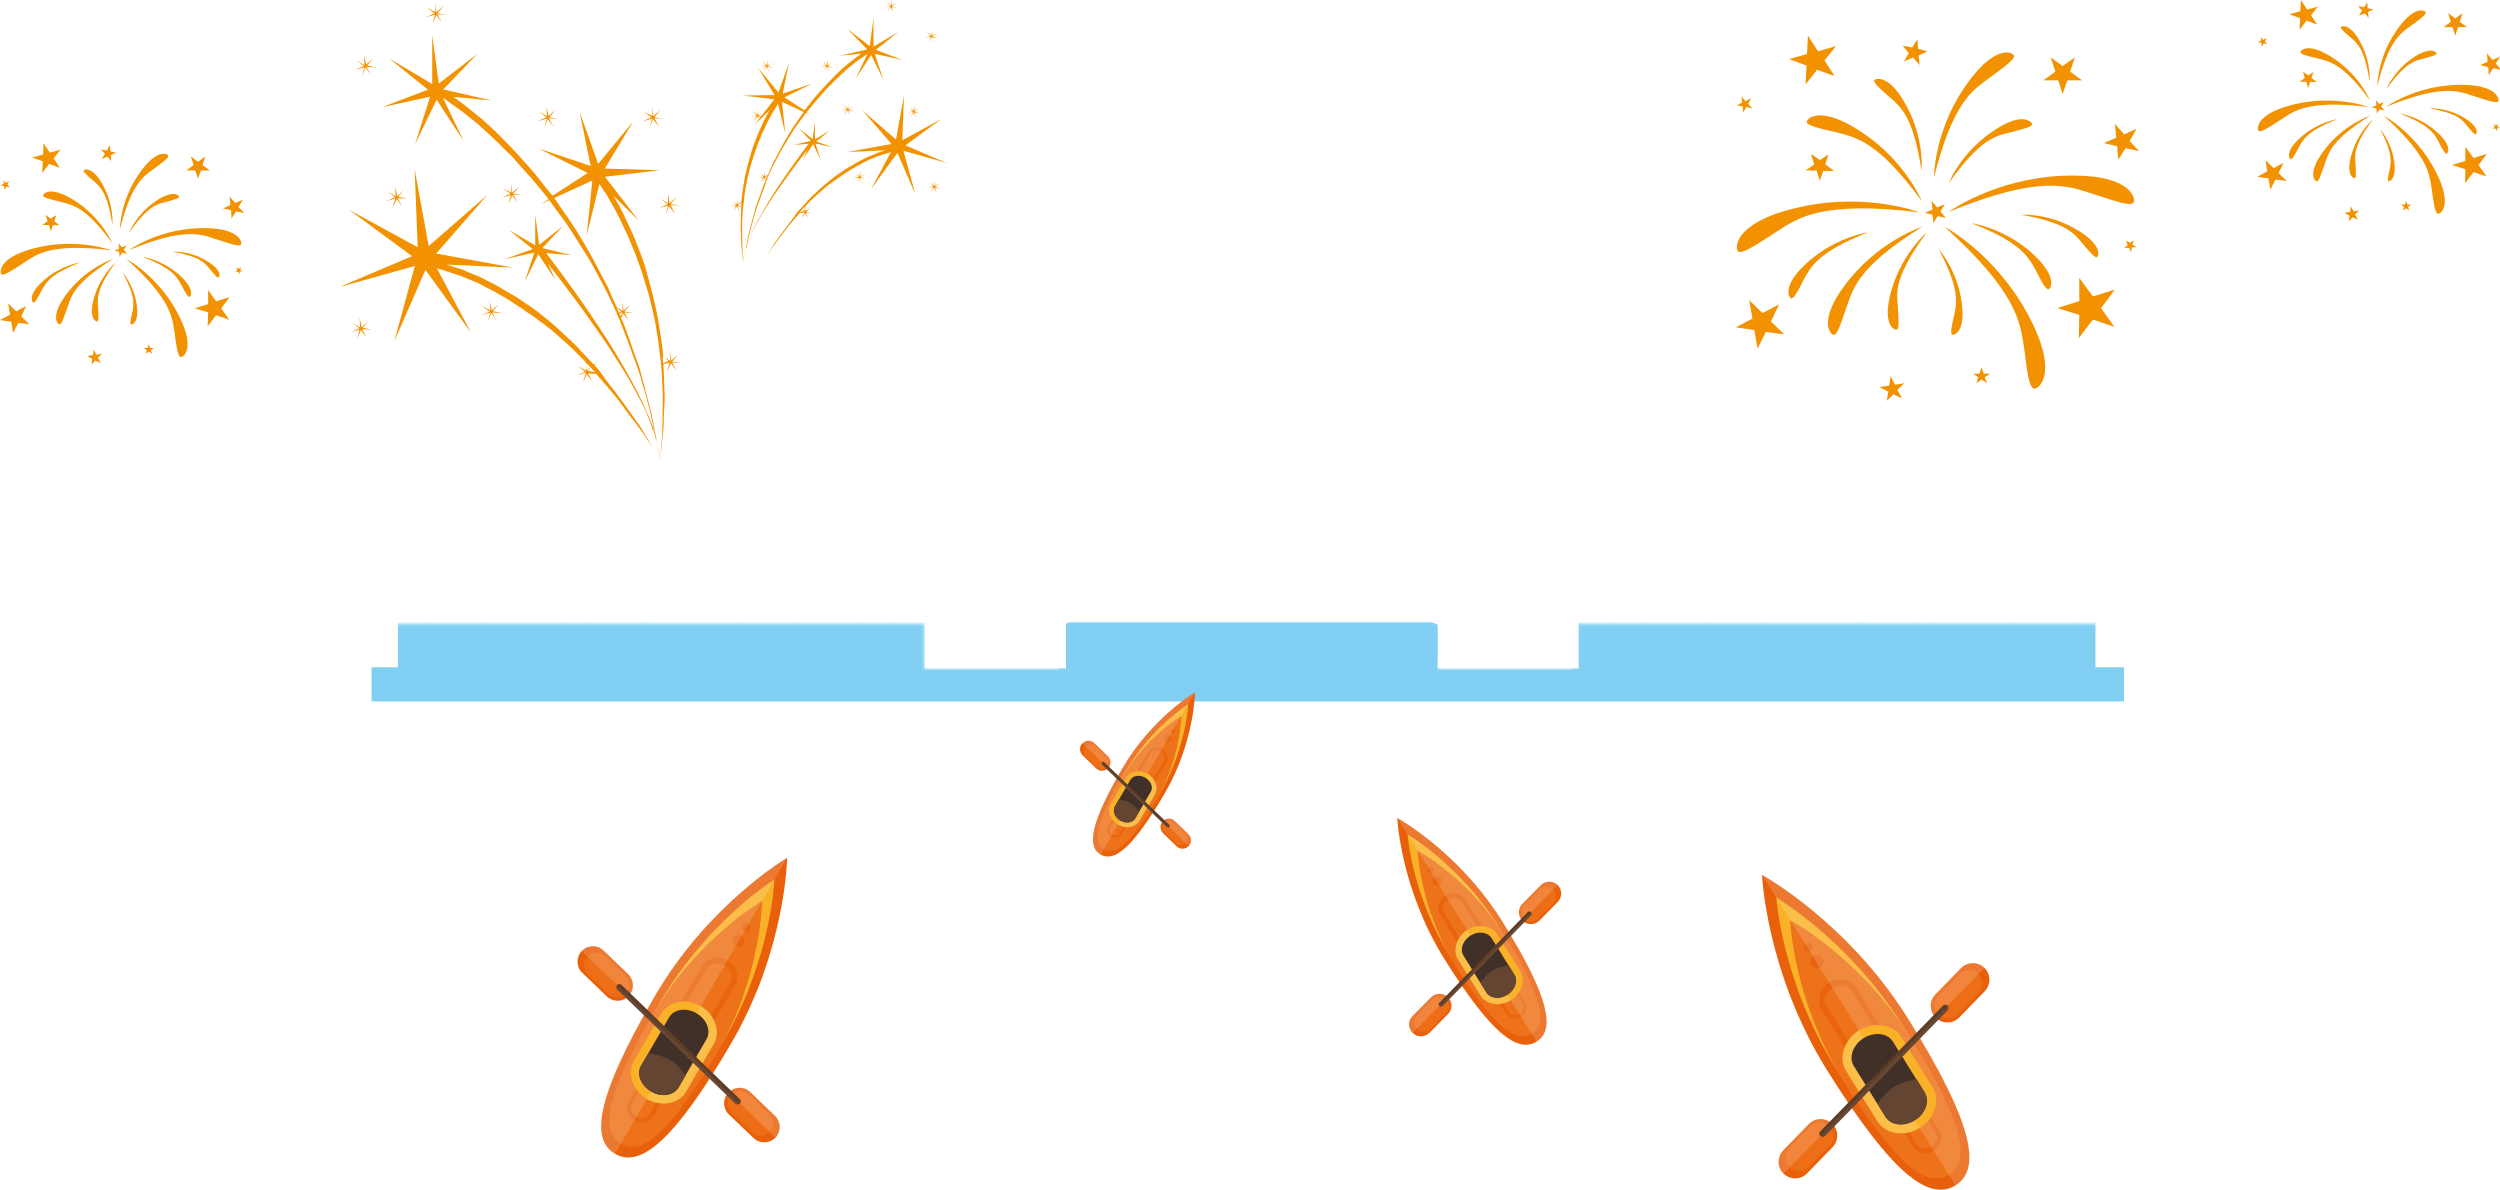 <?xml version="1.0" encoding="utf-8"?>
<!-- Generator: Adobe Illustrator 21.0.2, SVG Export Plug-In . SVG Version: 6.00 Build 0)  -->
<svg version="1.1" id="Layer_1" xmlns="http://www.w3.org/2000/svg" xmlns:xlink="http://www.w3.org/1999/xlink" x="0px" y="0px"
	 viewBox="0 0 1067.8 508.1" style="enable-background:new 0 0 1067.8 508.1;" xml:space="preserve">
<style type="text/css">
	.st0{fill:#81CFF2;}
	.st1{filter:url(#Adobe_OpacityMaskFilter);}
	.st2{mask:url(#SVGID_1_);}
	.st3{fill:#FFFFFF;}
	.st4{fill:#E9600B;}
	.st5{fill:#F9B227;}
	.st6{fill:#ED7219;}
	.st7{opacity:0.8;fill:#E9600B;}
	.st8{opacity:0.16;fill:#FFFFFF;}
	.st9{fill:#403028;}
	.st10{fill:#634531;}
	.st11{opacity:0.8;fill:#ED7219;}
	.st12{fill:#5E3D27;}
	.st13{opacity:6.000000e-02;fill:#FFFFFF;}
	.st14{clip-path:url(#SVGID_3_);fill:#F39200;}
	.st15{fill:#F39200;}
	.st16{clip-path:url(#SVGID_5_);fill:#F39200;}
	.st17{clip-path:url(#SVGID_7_);fill:#F39200;}
	.st18{clip-path:url(#SVGID_9_);fill:#F39200;}
	.st19{clip-path:url(#SVGID_11_);fill:#F39200;}
</style>
<rect x="158.7" y="265.8" class="st0" width="748.5" height="33.8"/>
<g>
	<g>
		<defs>
			<filter id="Adobe_OpacityMaskFilter" filterUnits="userSpaceOnUse" x="162.2" y="96" width="743.7" height="208">
				
					<feColorMatrix  type="matrix" values="-1 0 0 0 1  0 -1 0 0 1  0 0 -1 0 1  0 0 0 1 0" color-interpolation-filters="sRGB" result="source"/>
			</filter>
		</defs>
		<mask maskUnits="userSpaceOnUse" x="162.2" y="96" width="743.7" height="208" id="SVGID_1_">
			<g class="st1">
				<g>
					<ellipse cx="526.7" cy="157.1" rx="1.2" ry="1.1"/>
					<ellipse cx="540.2" cy="157.1" rx="1.2" ry="1.1"/>
					<path d="M893.7,229.4c4-2.2,6.2-3.6,6.3-3.7l-1.6-2.5c-0.6,0.4-61.4,39-123.6,21c-44.1-12.8-100.3-61-112.5-71.7v-18h-1v-14.9
						h1c0,0-1.7-4.2-2.7-8.1c-0.8-3-1.8-7.7-2.3-9.8c0.4-0.1,0.7-0.4,0.7-0.7c0-0.3-0.3-0.6-0.7-0.7v-2.4h1.8v-0.5h-1.8v-2.7H657
						v2.7h-1.7v0.5h1.7v2.4c-0.4,0.1-0.8,0.4-0.8,0.7c0,0.4,0.3,0.6,0.8,0.7c-0.4,1.8-1.4,5.8-2.4,9h-4.8l-5.1-22.8H644V93.2h-1
						v14.6h-0.8l-4.9,23.3h-4.7c-0.8-3-1.8-7.5-2.2-9.5c0.4-0.1,0.7-0.4,0.7-0.7c0-0.3-0.3-0.6-0.7-0.7v-2.4h1.8v-0.5h-1.8v-2.7
						h-0.5v2.7h-1.7v0.5h1.7v2.4c-0.4,0.1-0.8,0.4-0.8,0.7c0,0.4,0.3,0.6,0.8,0.7c-0.5,2-1.5,6.4-2.6,9.8c-1.4,4.4-3.1,8.1-3.1,8.1
						h1v14.9h-0.9v4.5h-83.3v-0.5h-5.2c0-0.1,0.1-0.3,0.1-0.4c0-0.8-0.7-1.4-1.7-1.5v-1.2h1.3v-0.5h-1.3v-1.4h-0.5v1.4h-1.3v0.5h1.3
						v1.2c-1,0.1-1.7,0.7-1.7,1.5c0,0.1,0,0.3,0.1,0.4h-6.2v0.5h-83.1v-4.5h-0.9v-14.9h1c0,0-1.7-3.7-3.1-8.1
						c-1.1-3.3-2.1-7.8-2.6-9.8c0.4-0.1,0.8-0.4,0.8-0.7c0-0.4-0.3-0.6-0.8-0.7v-2.4h1.7v-0.5h-1.7v-2.7h-0.5v2.7h-1.8v0.5h1.8v2.4
						c-0.4,0.1-0.7,0.4-0.7,0.7c0,0.3,0.3,0.6,0.7,0.7c-0.4,2-1.4,6.5-2.2,9.5h-4.7l-4.9-23.3h-0.8V93.2h-1v14.6h-0.7l-5.1,22.8
						h-4.8c-1-3.2-1.9-7.1-2.4-9c0.4-0.1,0.8-0.4,0.8-0.7c0-0.4-0.3-0.6-0.8-0.7v-2.4h1.7v-0.5h-1.7v-2.7h-0.5v2.7h-1.8v0.5h1.8v2.4
						c-0.4,0.1-0.7,0.4-0.7,0.7c0,0.3,0.3,0.6,0.7,0.7c-0.5,2.1-1.5,6.8-2.3,9.8c-1,3.9-2.7,8.1-2.7,8.1h1v14.9h-1v18
						c-12.2,10.8-68.3,58.9-112.5,71.7c-62.2,18.1-123-20.6-123.6-21l-1.6,2.5c0.1,0.1,2.4,1.5,6.3,3.7v29h-5.5v8.1h227.1v19.1h57.4
						v-19.1h80.4h1.5h80.4v19.1h57.4v-19.1h227.1v-8.1h-5.5V229.4z M192.1,258.3h-17.6v-28.4c4.3,2.3,10.3,5.2,17.6,8.2V258.3z
						 M210.7,258.3h-17.6v-19.8c5.3,2.1,11.2,4.3,17.6,6.2V258.3z M229.2,258.3h-17.6V245c5.5,1.6,11.4,3.1,17.6,4.2V258.3z
						 M247.8,258.3h-17.6v-8.9c5.7,1,11.5,1.8,17.6,2.2V258.3z M262,258.3h-13.1v-6.7c2.9,0.2,5.8,0.3,8.8,0.3c1.4,0,2.9,0,4.3-0.1
						V258.3z M285,258.3H267v-6.7c5.9-0.4,12-1.2,18.1-2.5V258.3z M303.6,258.3H286v-9.5c2.4-0.5,4.7-1.1,7.1-1.8
						c3.4-1,6.9-2.2,10.5-3.6V258.3z M322.2,258.3h-17.6V243c5.8-2.3,11.7-5.1,17.6-8.1V258.3z M340.8,258.3h-17.6v-24
						c5.9-3.1,11.8-6.5,17.6-10.1V258.3z M359.4,258.3h-17.6v-34.7c6-3.8,11.9-7.7,17.6-11.7V258.3z M378,258.3h-17.6v-47.1
						c6.2-4.4,12.2-8.8,17.6-13V258.3z M396.6,257.5h-1.6v0.8h-16v-60.8c6.8-5.3,12.8-10.1,17.6-14.1V257.5z M406.3,257.5h-8.6v-75
						c2.9-2.4,5.3-4.5,7.1-6.1v5.4h1.5V257.5z M417.9,246.3h-1.7v-16h1.7V246.3z M417.9,218.6h-1.7v-6.9h1.7V218.6z M417.9,195.5
						h-1.7v-6.9h1.7V195.5z M418,168.9h-1.7v-11.3h1.7V168.9z M420.8,141.8h5.3v6.9h-5.3V141.8z M424,246.3h-1.7v-16h1.7V246.3z
						 M424,218.6h-1.7v-6.9h1.7V218.6z M424,195.5h-1.7v-6.9h1.7V195.5z M426.1,168.9h-5.3v-11.3h5.3V168.9z M430.1,246.3h-1.7v-16
						h1.7V246.3z M430.1,218.6h-1.7v-6.9h1.7V218.6z M430.1,195.5h-1.7v-6.9h1.7V195.5z M430.3,168.9h-1.7v-11.3h1.7V168.9z
						 M621.7,164.5l2.7-2.7v5.3h-0.2L621.7,164.5z M622.1,167h-3l1.5-1.5L622.1,167z M622.7,161.3l-2.1,2.1l-2.1-2.1H622.7z
						 M616.4,161.3l3.1,3.1L617,167h-1.2l-2.6-2.6L616.4,161.3L616.4,161.3z M613.6,167h-3l1.5-1.5L613.6,167z M614.2,161.3
						l-2.1,2.1l-2.1-2.1H614.2z M607.9,161.3l3.1,3.1l-2.6,2.6h-1.2l-2.6-2.6L607.9,161.3L607.9,161.3z M605.1,167h-3l1.5-1.5
						L605.1,167z M605.7,161.3l-2.1,2.1l-2.1-2.1H605.7z M599.5,161.3l3.1,3.1L600,167h-1.2l-2.6-2.6L599.5,161.3L599.5,161.3z
						 M596.7,167h-3l1.5-1.5L596.7,167z M597.3,161.3l-2.1,2.1l-2.1-2.1H597.3z M591,161.3l3.1,3.1l-2.6,2.6h-1.2l-2.6-2.6
						L591,161.3L591,161.3z M588.2,167h-3l1.5-1.5L588.2,167z M588.8,161.3l-2.1,2.1l-2.1-2.1H588.8z M582.5,161.3l3.1,3.1l-2.6,2.6
						h-1.2l-2.6-2.6L582.5,161.3L582.5,161.3z M579.7,167h-3l1.5-1.5L579.7,167z M580.3,161.3l-2.1,2.1l-2.1-2.1H580.3z M574,161.3
						l3.1,3.1l-2.6,2.6h-1.2l-2.6-2.6L574,161.3L574,161.3z M571.2,167h-3l1.5-1.5L571.2,167z M571.8,161.3l-2.1,2.1l-2.1-2.1H571.8
						z M565.6,161.3l3.1,3.1l-2.6,2.6h-1.2l-2.6-2.6L565.6,161.3L565.6,161.3z M562.8,167h-3l1.5-1.5L562.8,167z M563.3,161.3
						l-2.1,2.1l-2.1-2.1H563.3z M557.1,161.3l3.1,3.1l-2.6,2.6h-1.2l-2.6-2.6L557.1,161.3L557.1,161.3z M554.3,167h-3l1.5-1.5
						L554.3,167z M554.9,161.3l-2.1,2.1l-2.1-2.1H554.9z M548.6,161.3l3.1,3.1l-2.6,2.6h-1.2l-2.6-2.6L548.6,161.3L548.6,161.3z
						 M545.8,167h-3l1.5-1.5L545.8,167z M546.4,161.3l-2.1,2.1l-2.1-2.1H546.4z M543.3,164.5l-2.2,2.2v-4.4L543.3,164.5z
						 M525.9,166.5l-2-2l2-2V166.5z M524.3,167h-3l1.5-1.5L524.3,167z M524.9,161.3l-2.1,2.1l-2.1-2.1H524.9z M518.6,161.3l3.1,3.1
						l-2.6,2.6H518l-2.6-2.6L518.6,161.3L518.6,161.3z M515.8,167h-3l1.5-1.5L515.8,167z M516.4,161.3l-2.1,2.1l-2.1-2.1H516.4z
						 M510.1,161.3l3.1,3.1l-2.6,2.6h-1.2l-2.6-2.6L510.1,161.3L510.1,161.3z M507.3,167h-3l1.5-1.5L507.3,167z M507.9,161.3
						l-2.1,2.1l-2.1-2.1H507.9z M501.7,161.3l3.1,3.1l-2.6,2.6H501l-2.6-2.6L501.7,161.3L501.7,161.3z M498.9,167h-3l1.5-1.5
						L498.9,167z M499.5,161.3l-2.1,2.1l-2.1-2.1H499.5z M493.2,161.3l3.1,3.1l-2.6,2.6h-1.2l-2.6-2.6L493.2,161.3L493.2,161.3z
						 M490.4,167h-3l1.5-1.5L490.4,167z M491,161.3l-2.1,2.1l-2.1-2.1H491z M484.7,161.3l3.1,3.1l-2.6,2.6H484l-2.6-2.6L484.7,161.3
						L484.7,161.3z M481.9,167h-3l1.5-1.5L481.9,167z M482.5,161.3l-2.1,2.1l-2.1-2.1H482.5z M476.2,161.3l3.1,3.1l-2.6,2.6h-1.2
						l-2.6-2.6L476.2,161.3L476.2,161.3z M473.4,167h-3l1.5-1.5L473.4,167z M474,161.3l-2.1,2.1l-2.1-2.1H474z M467.8,161.3l3.1,3.1
						l-2.6,2.6h-1.2l-2.6-2.6L467.8,161.3L467.8,161.3z M465,167h-3l1.5-1.5L465,167z M465.5,161.3l-2.1,2.1l-2.1-2.1H465.5z
						 M459.3,161.3l3.1,3.1l-2.6,2.6h-1.2l-2.6-2.6L459.3,161.3L459.3,161.3z M456.5,167h-3l1.5-1.5L456.5,167z M457.1,161.3
						l-2.1,2.1l-2.1-2.1H457.1z M450.8,161.3l3.1,3.1l-2.6,2.6h-1.2l-2.6-2.6L450.8,161.3L450.8,161.3z M448,167h-3l1.5-1.5L448,167
						z M448.6,161.3l-2.1,2.1l-2.1-2.1H448.6z M442.7,161.7l2.7,2.7l-2.6,2.6h-0.2V161.7z M625.9,257.5h-11.2v0.8h-80.4h-1.5h-80.4
						v-0.8h-11.2v-75.7h1.5v-10.9h85.7v0h10.2v0h85.7v10.9h1.5V257.5z M636.8,157.6h1.7v11.3h-1.7V157.6z M638.7,246.3H637v-16h1.7
						V246.3z M638.7,218.6H637v-6.9h1.7V218.6z M638.7,195.5H637v-6.9h1.7V195.5z M644.8,246.3h-1.7v-16h1.7V246.3z M644.8,218.6
						h-1.7v-6.9h1.7V218.6z M644.8,195.5h-1.7v-6.9h1.7V195.5z M646.3,168.9H641v-11.3h5.3V168.9z M646.4,148.7h-5.3v-6.9h5.3V148.7
						z M649.1,157.6h1.7v11.3h-1.7V157.6z M650.9,246.3h-1.7v-16h1.7V246.3z M650.9,218.6h-1.7v-6.9h1.7V218.6z M650.9,195.5h-1.7
						v-6.9h1.7V195.5z M669.5,257.5h-8.6v-75.7h1.5v-5.4c1.9,1.6,4.3,3.7,7.1,6.1V257.5z M688.1,258.3h-16v-0.8h-1.6v-74.1
						c4.8,4,10.8,8.9,17.6,14.1V258.3z M706.7,258.3h-17.6v-60.1c5.4,4.2,11.3,8.6,17.6,13V258.3z M725.3,258.3h-17.6v-46.4
						c5.7,4,11.6,7.9,17.6,11.7V258.3z M743.9,258.3h-17.6v-34.1c5.8,3.6,11.7,7,17.6,10.1V258.3z M762.5,258.3h-17.6v-23.4
						c5.9,3.1,11.8,5.8,17.6,8.1V258.3z M781.1,258.3h-17.6v-14.9c3.5,1.4,7.1,2.6,10.5,3.6c2.4,0.7,4.7,1.3,7.1,1.8V258.3z
						 M800.2,258.3h-18.1v-9.3c6.1,1.3,12.1,2.1,18.1,2.5V258.3z M818.3,258.3h-13.1v-6.5c1.5,0,2.9,0.1,4.3,0.1
						c3,0,5.9-0.1,8.8-0.3V258.3z M836.9,258.3h-17.6v-6.7c6.1-0.4,11.9-1.2,17.6-2.2V258.3z M855.5,258.3h-17.6v-9.1
						c6.2-1.2,12.1-2.6,17.6-4.2V258.3z M874.1,258.3h-17.6v-13.6c6.4-1.9,12.3-4.1,17.6-6.2V258.3z M892.7,258.3h-17.6v-20.2
						c7.3-3,13.3-6,17.6-8.2V258.3z"/>
				</g>
			</g>
		</mask>
		<g class="st2">
			<g>
				<polygon id="triangle36_279_" class="st3" points="535,249.6 534.9,214.3 494.9,205.9 				"/>
				<polygon id="triangle36_278_" class="st3" points="494.9,205.9 444.9,187.2 418.7,255.3 				"/>
				<polygon id="triangle36_277_" class="st3" points="452.6,205.9 418.7,255.3 452.6,284.8 				"/>
				<polygon id="triangle36_276_" class="st3" points="456.3,282.9 452.6,304 410.6,304 				"/>
				<polygon id="triangle36_275_" class="st3" points="456.3,282.9 418.7,255.3 410.6,304 				"/>
				<polygon id="triangle36_274_" class="st3" points="456.3,282.9 452.6,304 535,304 				"/>
				<polygon id="triangle36_273_" class="st3" points="502.1,270.1 456.3,282.9 535,304 				"/>
				<polygon id="triangle36_272_" class="st3" points="534.9,214.3 494.9,205.9 519.7,160 				"/>
				<polygon id="triangle36_271_" class="st3" points="519.7,160 494.9,205.9 485.9,135.3 				"/>
				<polygon id="triangle36_270_" class="st3" points="494.9,205.9 444.9,187.2 485.9,135.3 				"/>
				<polygon id="triangle36_269_" class="st3" points="485.9,135.3 444.9,187.2 446.3,153.1 				"/>
				<polygon id="triangle36_268_" class="st3" points="519.7,160 485.9,135.3 535,125.9 				"/>
				<polygon id="triangle36_267_" class="st3" points="534.9,214.3 519.7,160 535,125.9 				"/>
				<polygon id="triangle36_266_" class="st3" points="535,125.9 485.9,135.3 535,96 				"/>
				<polygon id="triangle36_264_" class="st3" points="485.9,135.3 446.3,153.1 470.7,96 				"/>
				<polygon id="triangle36_263_" class="st3" points="535,96 485.9,135.3 470.7,96 				"/>
				<polygon id="triangle36_262_" class="st3" points="470.7,96 446.3,153.1 414.4,124.5 				"/>
				<polygon id="triangle36_261_" class="st3" points="446.3,153.1 444.9,187.2 368.2,178.8 				"/>
				<polygon id="triangle36_260_" class="st3" points="446.3,153.1 414.4,124.5 368.2,178.8 				"/>
				<polygon id="triangle36_259_" class="st3" points="418.7,255.3 410.6,304 370.1,251.8 				"/>
				<polygon id="triangle36_258_" class="st3" points="418.7,255.3 408.2,215.8 370.1,251.8 				"/>
				<polygon id="triangle36_256_" class="st3" points="408.2,215.8 368.2,178.8 370.1,251.8 				"/>
				<polygon id="triangle36_255_" class="st3" points="410.6,304 370.1,251.8 359.6,288.3 				"/>
				<polygon id="triangle36_254_" class="st3" points="410.6,304 359.6,288.3 363,304 				"/>
				<polygon id="triangle36_253_" class="st3" points="370.1,251.8 368.2,178.8 319.6,245.4 				"/>
				<polygon id="triangle36_252_" class="st3" points="370.1,251.8 359.6,288.3 319.6,245.4 				"/>
				<polygon id="triangle36_251_" class="st3" points="363,304 359.6,288.3 306.3,304 				"/>
				<polygon id="triangle36_250_" class="st3" points="359.6,288.3 319.6,245.4 306.3,304 				"/>
				<polygon id="triangle36_249_" class="st3" points="319.6,245.4 274.4,265.6 306.3,304 				"/>
				<polygon id="triangle36_248_" class="st3" points="319.6,245.4 274.4,265.6 255.3,250.3 				"/>
				<polygon id="triangle36_247_" class="st3" points="306.3,304 274.4,265.6 239.3,304 				"/>
				<polygon id="triangle36_246_" class="st3" points="274.4,265.6 255.3,250.3 239.3,304 				"/>
				<polygon id="triangle36_245_" class="st3" points="255.3,250.3 239.3,304 210.6,304 				"/>
				<polygon id="triangle36_244_" class="st3" points="255.3,250.3 203.9,226.1 210.6,304 				"/>
				<polygon id="triangle36_242_" class="st3" points="203.9,226.1 162.2,304 210.6,304 				"/>
				<polygon id="triangle36_240_" class="st3" points="203.9,226.1 162.2,304 162.2,188.2 				"/>
				<polygon id="triangle36_237_" class="st3" points="255.3,250.3 203.9,226.1 257.2,173.3 				"/>
				<polygon id="triangle36_229_" class="st3" points="368.2,178.8 319.6,245.4 305.3,175.3 				"/>
				<polygon id="triangle36_228_" class="st3" points="319.6,245.4 255.3,250.3 305.3,175.3 				"/>
				<polygon id="triangle36_226_" class="st3" points="257.2,173.3 255.3,250.3 305.3,175.3 				"/>
				<polygon id="triangle36_224_" class="st3" points="470.7,96 414.4,124.5 395.6,96 				"/>
				<polygon id="triangle36_186_" class="st3" points="414.4,124.5 395.6,96 356.8,132.4 				"/>
				<polygon id="triangle36_185_" class="st3" points="414.4,124.5 368.2,178.8 356.8,132.4 				"/>
				<polygon id="triangle36_184_" class="st3" points="395.6,96 287.1,96 356.8,132.4 				"/>
				<polygon id="triangle36_183_" class="st3" points="368.2,178.8 305.3,175.3 356.8,132.4 				"/>
				<polygon id="triangle36_182_" class="st3" points="305.3,175.3 287.1,96 356.8,132.4 				"/>
				<polygon id="triangle36_181_" class="st3" points="444.9,187.2 418.7,255.3 408.7,214.3 				"/>
				<polygon id="triangle36_180_" class="st3" points="444.9,187.2 368.2,178.8 408.7,214.3 				"/>
				<polygon id="triangle36_179_" class="st3" points="418.7,255.3 408.2,215.8 408.7,214.3 				"/>
				<polygon id="triangle36_178_" class="st3" points="408.2,215.8 368.2,178.8 408.7,214.3 				"/>
			</g>
			<g>
				<polygon id="triangle36_177_" class="st3" points="533.2,249.6 533.2,214.3 573.2,205.9 				"/>
				<polygon id="triangle36_176_" class="st3" points="573.2,205.9 623.3,187.2 649.5,255.3 				"/>
				<polygon id="triangle36_175_" class="st3" points="614.1,201.5 649.5,255.3 614.1,284 				"/>
				<polygon id="triangle36_174_" class="st3" points="611.8,282.9 615.5,304 657.5,304 				"/>
				<polygon id="triangle36_173_" class="st3" points="611.8,282.9 649.5,255.3 657.5,304 				"/>
				<polygon id="triangle36_172_" class="st3" points="611.8,282.9 615.5,304 533.2,304 				"/>
				<polygon id="triangle36_171_" class="st3" points="566.1,270.1 611.8,282.9 533.2,304 				"/>
				<polygon id="triangle36_170_" class="st3" points="533.2,214.3 573.2,205.9 548.5,160 				"/>
				<polygon id="triangle36_169_" class="st3" points="548.5,160 573.2,205.9 582.3,135.3 				"/>
				<polygon id="triangle36_168_" class="st3" points="573.2,205.9 623.3,187.2 582.3,135.3 				"/>
				<polygon id="triangle36_167_" class="st3" points="582.3,135.3 623.3,187.2 621.8,153.1 				"/>
				<polygon id="triangle36_166_" class="st3" points="548.5,160 582.3,135.3 533.2,125.9 				"/>
				<polygon id="triangle36_165_" class="st3" points="533.2,214.3 548.5,160 533.2,125.9 				"/>
				<polygon id="triangle36_164_" class="st3" points="533.2,125.9 582.3,135.3 533.2,96 				"/>
				<polygon id="triangle36_163_" class="st3" points="582.3,135.3 621.8,153.1 597.5,96 				"/>
				<polygon id="triangle36_162_" class="st3" points="533.2,96 582.3,135.3 597.5,96 				"/>
				<polygon id="triangle36_161_" class="st3" points="597.5,96 621.8,153.1 653.7,124.5 				"/>
				<polygon id="triangle36_160_" class="st3" points="621.8,153.1 623.3,187.2 699.9,178.8 				"/>
				<polygon id="triangle36_159_" class="st3" points="621.8,153.1 653.7,124.5 699.9,178.8 				"/>
				<polygon id="triangle36_158_" class="st3" points="649.5,255.3 657.5,304 698,251.8 				"/>
				<polygon id="triangle36_157_" class="st3" points="649.5,255.3 659.9,215.8 698,251.8 				"/>
				<polygon id="triangle36_156_" class="st3" points="659.9,215.8 699.9,178.8 698,251.8 				"/>
				<polygon id="triangle36_155_" class="st3" points="657.5,304 698,251.8 708.5,288.3 				"/>
				<polygon id="triangle36_154_" class="st3" points="657.5,304 708.5,288.3 705.2,304 				"/>
				<polygon id="triangle36_153_" class="st3" points="698,251.8 699.9,178.8 748.5,245.4 				"/>
				<polygon id="triangle36_152_" class="st3" points="698,251.8 708.5,288.3 748.5,245.4 				"/>
				<polygon id="triangle36_151_" class="st3" points="705.2,304 708.5,288.3 761.9,304 				"/>
				<polygon id="triangle36_150_" class="st3" points="708.5,288.3 748.5,245.4 761.9,304 				"/>
				<polygon id="triangle36_149_" class="st3" points="748.5,245.4 793.8,265.6 761.9,304 				"/>
				<polygon id="triangle36_148_" class="st3" points="748.5,245.4 793.8,265.6 812.8,250.3 				"/>
				<polygon id="triangle36_147_" class="st3" points="761.9,304 793.8,265.6 828.8,304 				"/>
				<polygon id="triangle36_146_" class="st3" points="793.8,265.6 812.8,250.3 828.8,304 				"/>
				<polygon id="triangle36_145_" class="st3" points="812.8,250.3 828.8,304 857.6,304 				"/>
				<polygon id="triangle36_144_" class="st3" points="812.8,250.3 864.3,226.1 857.6,304 				"/>
				<polygon id="triangle36_143_" class="st3" points="864.3,226.1 905.9,304 857.6,304 				"/>
				<polygon id="triangle36_142_" class="st3" points="864.3,226.1 905.9,304 905.9,188.2 				"/>
				<polygon id="triangle36_141_" class="st3" points="864.3,226.1 905.9,188.2 873.8,129.9 				"/>
				<polygon id="triangle36_140_" class="st3" points="873.8,129.9 905.9,188.2 905.9,96 				"/>
				<polygon id="triangle36_139_" class="st3" points="812.8,250.3 864.3,226.1 810.9,173.3 				"/>
				<polygon id="triangle36_138_" class="st3" points="864.3,226.1 873.8,129.9 810.9,173.3 				"/>
				<polygon id="triangle36_137_" class="st3" points="810.9,173.3 873.8,129.9 822.3,134.4 				"/>
				<polygon id="triangle36_136_" class="st3" points="822.3,134.4 873.8,129.9 857.2,96 				"/>
				<polygon id="triangle36_135_" class="st3" points="873.8,129.9 905.9,96 857.2,96 				"/>
				<polygon id="triangle36_134_" class="st3" points="822.3,134.4 857.2,96 781.1,96 				"/>
				<polygon id="triangle36_133_" class="st3" points="699.9,178.8 748.5,245.4 762.8,175.3 				"/>
				<polygon id="triangle36_132_" class="st3" points="748.5,245.4 812.8,250.3 762.8,175.3 				"/>
				<polygon id="triangle36_131_" class="st3" points="781.1,96 822.3,134.4 762.8,175.3 				"/>
				<polygon id="triangle36_130_" class="st3" points="810.9,173.3 812.8,250.3 762.8,175.3 				"/>
				<polygon id="triangle36_129_" class="st3" points="810.9,173.3 822.3,134.4 762.8,175.3 				"/>
				<polygon id="triangle36_128_" class="st3" points="597.5,96 653.7,124.5 672.6,96 				"/>
				<polygon id="triangle36_127_" class="st3" points="653.7,124.5 672.6,96 711.4,132.4 				"/>
				<polygon id="triangle36_126_" class="st3" points="653.7,124.5 699.9,178.8 711.4,132.4 				"/>
				<polygon id="triangle36_125_" class="st3" points="672.6,96 781.1,96 711.4,132.4 				"/>
				<polygon id="triangle36_124_" class="st3" points="699.9,178.8 762.8,175.3 711.4,132.4 				"/>
				<polygon id="triangle36_123_" class="st3" points="762.8,175.3 781.1,96 711.4,132.4 				"/>
				<polygon id="triangle36_122_" class="st3" points="623.3,187.2 649.5,255.3 659.5,214.3 				"/>
				<polygon id="triangle36_121_" class="st3" points="623.3,187.2 699.9,178.8 659.5,214.3 				"/>
				<polygon id="triangle36_120_" class="st3" points="649.5,255.3 659.9,215.8 659.5,214.3 				"/>
				<polygon id="triangle36_119_" class="st3" points="659.9,215.8 699.9,178.8 659.5,214.3 				"/>
			</g>
		</g>
		<rect x="395.1" y="257.9" class="st3" width="60.2" height="27.6"/>
		<rect x="614.1" y="257.9" class="st3" width="60.2" height="27.6"/>
		<polygon class="st3" points="523.4,226.2 450.3,257.9 454.2,266.9 527.3,235.1 		"/>
		<polygon class="st3" points="544.9,226.2 618,257.9 614.2,266.9 541.1,235.1 		"/>
	</g>
	<rect x="154" y="215" class="st3" width="16" height="70"/>
	<rect x="895" y="215" class="st3" width="16" height="70"/>
</g>
<g>
	<g>
		<path class="st4" d="M336.2,366.4c0,0-33.6,19.6-56.7,59.4c-25.1,43.2-27.3,60.9-16.8,67c10.5,6.1,24.8-4.5,49.9-47.7
			C335.7,405.3,336.2,366.4,336.2,366.4z"/>
		<path class="st5" d="M330.8,375.6c0,0-28.8,17.9-49.2,53c-22.2,38.2-24.4,53.6-15.7,58.6c8.7,5,21-4.5,43.2-42.6
			C329.5,409.5,330.8,375.6,330.8,375.6z"/>
		<path class="st6" d="M325.5,384.8c0,0-27.8,16-46.7,48.6c-20.6,35.4-22.3,50-13.6,55.1c8.7,5.1,20.5-3.6,41.2-39
			C325.3,416.8,325.5,384.8,325.5,384.8z"/>
		<path class="st7" d="M310.7,410.2c-3.9-2.3-8.9-1-10.9,2.4l-8.2,14.1c-2,3.4-0.6,8.3,3.3,10.6c3.9,2.3,8.9,1,10.9-2.4l8.2-14.1
			C316,417.4,314.6,412.5,310.7,410.2z M303.7,433.7c-1.4,2.4-4.8,3-7.6,1.4c-2.8-1.6-3.9-4.9-2.5-7.3l8.2-14.1
			c1.4-2.4,4.8-3,7.6-1.4c2.8,1.6,3.9,4.9,2.5,7.3L303.7,433.7z"/>
		<path class="st7" d="M282.6,458.4c-2.9-1.7-6.7-0.8-8.1,1.8l-6.1,10.5c-1.5,2.5-0.5,6.2,2.5,7.9c2.9,1.7,6.7,0.8,8.1-1.8l6.1-10.5
			C286.5,463.9,285.5,460.1,282.6,458.4z M277.4,476c-1,1.8-3.6,2.3-5.7,1.1c-2.1-1.2-2.9-3.7-1.9-5.4l6.1-10.5
			c1-1.8,3.6-2.3,5.7-1.1c2.1,1.2,2.9,3.7,1.9,5.4L277.4,476z"/>
		
			<ellipse transform="matrix(0.503 -0.864 0.864 0.503 -190.579 472.426)" class="st7" cx="315.5" cy="401.9" rx="2.6" ry="2.6"/>
		
			<ellipse transform="matrix(0.503 -0.864 0.864 0.503 -183.851 472.461)" class="st7" cx="318.9" cy="396.1" rx="1.7" ry="1.7"/>
		<path class="st8" d="M336.2,366.4c0,0-33.6,19.6-56.7,59.4c-25.1,43.2-27.3,60.9-16.8,67L336.2,366.4z"/>
		<path class="st5" d="M293,466.4c-2.9,4.9-10.5,6.6-16.7,3l0,0c-6.2-3.6-8.5-11.1-5.7-16l12-20.7c2.9-4.9,10.5-6.6,16.7-3l0,0
			c6.2,3.6,8.5,11.1,5.7,16L293,466.4z"/>
		<path class="st8" d="M299.3,429.7l-23.1,39.7c6.2,3.6,13.9,1.9,16.7-3l12-20.7C307.9,440.8,305.5,433.3,299.3,429.7z"/>
		<path class="st9" d="M297.5,432.8c-4.4-2.6-9.6-1.8-11.7,1.7l-12,20.7c-2,3.5-0.1,8.4,4.3,11c4.4,2.6,9.6,1.8,11.7-1.7l12-20.7
			C303.8,440.3,301.9,435.4,297.5,432.8z"/>
		<path class="st10" d="M286,452.6c-2.8-1.6-6.1-2.2-9-2.8l-3.2,5.4c-2,3.5-0.1,8.4,4.3,11c4.4,2.6,9.6,1.8,11.7-1.7l3.2-5.4
			C290.9,456.8,288.8,454.2,286,452.6z"/>
	</g>
	<g>
		<g>
			<g>
				<g>
					<path class="st4" d="M268.3,416.1L257.8,406c-2.6-2.5-6.8-2.5-9.3,0.2c-2.5,2.6-2.5,6.8,0.2,9.3l10.5,10.1
						c2.6,2.5,6.8,2.5,9.3-0.2C271,422.9,270.9,418.7,268.3,416.1z"/>
					<path class="st11" d="M267.2,416.8l-8.6-8.3c-2.1-2.1-5.6-2-7.6,0.1c-2.1,2.1-2,5.6,0.1,7.6l8.6,8.3c2.1,2.1,5.6,2,7.6-0.1
						C269.4,422.3,269.4,418.8,267.2,416.8z"/>
				</g>
				<path class="st8" d="M268.3,416.1L257.8,406c-2.6-2.5-6.8-2.5-9.3,0.2l20,19.3C271,422.9,270.9,418.7,268.3,416.1z"/>
			</g>
			<g>
				<g>
					<path class="st4" d="M320.5,466.5l10.5,10.1c2.6,2.5,2.7,6.7,0.2,9.3c-2.5,2.6-6.7,2.7-9.3,0.2L311.3,476
						c-2.6-2.5-2.7-6.7-0.2-9.3C313.7,464,317.8,463.9,320.5,466.5z"/>
					<path class="st11" d="M319.9,467.6l8.6,8.3c2.1,2.1,2.2,5.5,0.1,7.6c-2.1,2.1-5.5,2.2-7.6,0.1l-8.6-8.3
						c-2.1-2.1-2.2-5.5-0.1-7.6C314.3,465.6,317.7,465.5,319.9,467.6z"/>
				</g>
				<path class="st8" d="M320.5,466.5l10.5,10.1c2.6,2.5,2.7,6.7,0.2,9.3l-20-19.3C313.7,464,317.8,463.9,320.5,466.5z"/>
			</g>
		</g>
		<g>
			<path class="st12" d="M316,471.4c-0.5,0.5-1.3,0.5-1.9,0l-50.5-48.8c-0.5-0.5-0.5-1.3,0-1.9l0,0c0.5-0.5,1.3-0.5,1.9,0l50.5,48.8
				C316.5,470,316.5,470.8,316,471.4L316,471.4z"/>
			<path class="st13" d="M263.6,422.6l50.5,48.8c0.5,0.5,1.4,0.5,1.9,0l-52.4-50.6C263.1,421.3,263.1,422.1,263.6,422.6z"/>
		</g>
	</g>
</g>
<g>
	<g>
		<path class="st4" d="M510.4,295.7c0,0-18.4,10.8-31.1,32.6c-13.8,23.7-15,33.4-9.2,36.7c5.7,3.3,13.6-2.5,27.4-26.2
			C510.2,317.1,510.4,295.7,510.4,295.7z"/>
		<path class="st5" d="M507.5,300.8c0,0-15.8,9.8-27,29c-12.2,20.9-13.4,29.4-8.6,32.2s11.5-2.5,23.7-23.4
			C506.7,319.4,507.5,300.8,507.5,300.8z"/>
		<path class="st6" d="M504.6,305.8c0,0-15.2,8.8-25.6,26.7c-11.3,19.4-12.2,27.4-7.5,30.2c4.8,2.8,11.3-2,22.6-21.4
			C504.4,323.4,504.6,305.8,504.6,305.8z"/>
		<path class="st7" d="M496.4,319.8c-2.1-1.3-4.9-0.6-6,1.3l-4.5,7.7c-1.1,1.8-0.3,4.6,1.8,5.8s4.9,0.6,6-1.3l4.5-7.7
			C499.3,323.7,498.6,321,496.4,319.8z M492.6,332.7c-0.8,1.3-2.6,1.7-4.2,0.8c-1.5-0.9-2.1-2.7-1.4-4l4.5-7.7
			c0.8-1.3,2.6-1.7,4.2-0.8c1.5,0.9,2.1,2.7,1.4,4L492.6,332.7z"/>
		<path class="st7" d="M481,346.2c-1.6-0.9-3.7-0.4-4.5,1l-3.4,5.8c-0.8,1.4-0.2,3.4,1.4,4.4c1.6,0.9,3.7,0.4,4.5-1l3.4-5.8
			C483.2,349.2,482.6,347.2,481,346.2z M478.2,355.9c-0.6,1-2,1.2-3.1,0.6c-1.1-0.7-1.6-2-1-3l3.4-5.8c0.6-1,2-1.2,3.1-0.6
			c1.1,0.7,1.6,2,1,3L478.2,355.9z"/>
		
			<ellipse transform="matrix(0.503 -0.864 0.864 0.503 -24.422 588.023)" class="st7" cx="499.1" cy="315.2" rx="1.4" ry="1.4"/>
		<ellipse transform="matrix(0.503 -0.864 0.864 0.503 -20.732 588.042)" class="st7" cx="500.9" cy="312" rx="0.9" ry="0.9"/>
		<path class="st8" d="M510.4,295.7c0,0-18.4,10.8-31.1,32.6c-13.8,23.7-15,33.4-9.2,36.7L510.4,295.7z"/>
		<path class="st5" d="M486.7,350.6c-1.6,2.7-5.8,3.6-9.2,1.6l0,0c-3.4-2-4.7-6.1-3.1-8.8l6.6-11.3c1.6-2.7,5.8-3.6,9.2-1.6l0,0
			c3.4,2,4.7,6.1,3.1,8.8L486.7,350.6z"/>
		<path class="st8" d="M490.2,330.5l-12.7,21.8c3.4,2,7.6,1.1,9.2-1.6l6.6-11.3C494.9,336.6,493.6,332.5,490.2,330.5z"/>
		<path class="st9" d="M489.2,332.2c-2.4-1.4-5.3-1-6.4,0.9l-6.6,11.3c-1.1,1.9-0.1,4.6,2.3,6c2.4,1.4,5.3,1,6.4-0.9l6.6-11.3
			C492.7,336.3,491.6,333.6,489.2,332.2z"/>
		<path class="st10" d="M482.9,343c-1.5-0.9-3.3-1.2-5-1.5l-1.7,3c-1.1,1.9-0.1,4.6,2.3,6c2.4,1.4,5.3,1,6.4-0.9l1.7-3
			C485.6,345.4,484.4,343.9,482.9,343z"/>
	</g>
	<g>
		<g>
			<g>
				<g>
					<path class="st4" d="M473.2,323l-5.8-5.6c-1.4-1.4-3.7-1.3-5.1,0.1c-1.4,1.4-1.3,3.7,0.1,5.1l5.8,5.6c1.4,1.4,3.7,1.3,5.1-0.1
						C474.7,326.7,474.6,324.4,473.2,323z"/>
					<path class="st11" d="M472.6,323.4l-4.7-4.6c-1.2-1.1-3.1-1.1-4.2,0.1c-1.1,1.2-1.1,3.1,0.1,4.2l4.7,4.6
						c1.2,1.1,3.1,1.1,4.2-0.1C473.8,326.4,473.8,324.5,472.6,323.4z"/>
				</g>
				<path class="st8" d="M473.2,323l-5.8-5.6c-1.4-1.4-3.7-1.3-5.1,0.1l11,10.6C474.7,326.7,474.6,324.4,473.2,323z"/>
			</g>
			<g>
				<g>
					<path class="st4" d="M501.8,350.7l5.8,5.6c1.4,1.4,1.5,3.7,0.1,5.1c-1.4,1.4-3.7,1.5-5.1,0.1l-5.8-5.6
						c-1.4-1.4-1.5-3.7-0.1-5.1C498.1,349.3,500.4,349.3,501.8,350.7z"/>
					<path class="st11" d="M501.5,351.3l4.7,4.6c1.2,1.1,1.2,3,0.1,4.2c-1.1,1.2-3,1.2-4.2,0.1l-4.7-4.6c-1.2-1.1-1.2-3-0.1-4.2
						C498.4,350.2,500.3,350.1,501.5,351.3z"/>
				</g>
				<path class="st8" d="M501.8,350.7l5.8,5.6c1.4,1.4,1.5,3.7,0.1,5.1l-11-10.6C498.1,349.3,500.4,349.3,501.8,350.7z"/>
			</g>
		</g>
		<g>
			<path class="st12" d="M499.4,353.3c-0.3,0.3-0.7,0.3-1,0l-27.7-26.7c-0.3-0.3-0.3-0.7,0-1l0,0c0.3-0.3,0.7-0.3,1,0l27.7,26.7
				C499.6,352.6,499.6,353,499.4,353.3L499.4,353.3z"/>
			<path class="st13" d="M470.6,326.6l27.7,26.7c0.3,0.3,0.7,0.3,1,0l-28.8-27.7C470.3,325.9,470.3,326.3,470.6,326.6z"/>
		</g>
	</g>
</g>
<g>
	<g>
		<path class="st4" d="M752.6,373.7c0,0,36.5,19.9,62.5,61.6c28.2,45.3,31.1,64.2,20.1,71c-11,6.8-26.6-4-54.9-49.3
			C754.3,415.2,752.6,373.7,752.6,373.7z"/>
		<path class="st5" d="M758.7,383.4c0,0,31.3,18.2,54.2,55c24.9,40,27.8,56.4,18.7,62.1c-9.1,5.7-22.6-4.1-47.5-44.2
			C761.1,419.5,758.7,383.4,758.7,383.4z"/>
		<path class="st6" d="M764.6,393c0,0,30.2,16.2,51.5,50.4c23.2,37.2,25.4,52.7,16.3,58.4c-9.1,5.7-22-3.2-45.2-40.4
			C765.9,427.2,764.6,393,764.6,393z"/>
		<path class="st7" d="M778,431.1l9.2,14.8c2.2,3.5,7.6,4.7,11.7,2.2c4.1-2.6,5.4-7.9,3.2-11.4l-9.2-14.8c-2.2-3.5-7.6-4.7-11.7-2.2
			C777.1,422.2,775.8,427.6,778,431.1z M780.2,429.8c-1.6-2.5-0.5-6,2.5-7.9c2.9-1.8,6.6-1.3,8.1,1.3L800,438c1.6,2.5,0.5,6-2.5,7.9
			c-2.9,1.8-6.6,1.3-8.1-1.3L780.2,429.8z"/>
		<path class="st7" d="M810.4,478.9l6.9,11.1c1.6,2.6,5.7,3.5,8.7,1.6c3.1-1.9,4-5.9,2.4-8.6l-6.9-11.1c-1.6-2.6-5.7-3.5-8.7-1.6
			C809.7,472.2,808.7,476.2,810.4,478.9z M812,477.9c-1.2-1.9-0.3-4.5,1.8-5.9c2.2-1.4,4.9-0.9,6.1,0.9l6.9,11.1
			c1.2,1.9,0.3,4.5-1.8,5.9c-2.2,1.4-4.9,0.9-6.1-0.9L812,477.9z"/>
		
			<ellipse transform="matrix(0.849 -0.529 0.529 0.849 -100.005 472.237)" class="st7" cx="775.8" cy="411" rx="2.8" ry="2.8"/>
		
			<ellipse transform="matrix(0.849 -0.529 0.529 0.849 -97.346 469.297)" class="st7" cx="772" cy="404.9" rx="1.8" ry="1.8"/>
		<path class="st8" d="M752.6,373.7c0,0,36.5,19.9,62.5,61.6c28.2,45.3,31.1,64.2,20.1,71L752.6,373.7z"/>
		<path class="st5" d="M802,479.1c3.2,5.2,11.5,6.7,18,2.7l0,0c6.5-4,8.8-12.1,5.5-17.3l-13.5-21.7c-3.2-5.2-11.5-6.7-18-2.7l0,0
			c-6.5,4-8.8,12.1-5.5,17.3L802,479.1z"/>
		<path class="st8" d="M794,440.1l25.9,41.6c-6.5,4-14.7,2.5-18-2.7l-13.5-21.7C785.2,452.3,787.5,444.2,794,440.1z"/>
		<path class="st9" d="M791.8,455.3l13.5,21.7c2.3,3.7,7.9,4.3,12.5,1.5c4.6-2.9,6.5-8.2,4.2-11.9l-13.5-21.7
			c-2.3-3.7-7.9-4.3-12.5-1.5C791.4,446.3,789.5,451.7,791.8,455.3z"/>
		<path class="st10" d="M809,464.2c2.9-1.8,6.4-2.5,9.6-3.3l3.5,5.7c2.3,3.7,0.4,9-4.2,11.9c-4.6,2.9-10.2,2.2-12.5-1.5l-3.5-5.7
			C803.9,468.9,806,466,809,464.2z"/>
	</g>
	<g>
		<g>
			<g>
				<g>
					<path class="st4" d="M826.7,424.7l10.9-11.2c2.7-2.8,7.2-2.8,10-0.1c2.8,2.7,2.8,7.2,0.1,10l-10.9,11.2
						c-2.7,2.8-7.2,2.8-10,0.1C824,431.9,823.9,427.5,826.7,424.7z"/>
					<path class="st11" d="M827.9,425.3l8.9-9.1c2.2-2.3,5.9-2.3,8.2-0.1c2.3,2.2,2.3,5.9,0.1,8.2l-8.9,9.1
						c-2.2,2.3-5.9,2.3-8.2,0.1C825.7,431.3,825.6,427.6,827.9,425.3z"/>
				</g>
				<path class="st8" d="M826.7,424.7l10.9-11.2c2.7-2.8,7.2-2.8,10-0.1l-20.8,21.3C824,431.9,823.9,427.5,826.7,424.7z"/>
			</g>
			<g>
				<g>
					<path class="st4" d="M772.6,480.1l-10.9,11.2c-2.7,2.8-2.7,7.3,0.1,10c2.8,2.7,7.3,2.7,10-0.1l10.9-11.2
						c2.7-2.8,2.7-7.3-0.1-10C779.8,477.3,775.3,477.3,772.6,480.1z"/>
					<path class="st11" d="M773.2,481.3l-8.9,9.1c-2.2,2.3-2.2,5.9,0.1,8.2c2.3,2.2,5.9,2.2,8.2-0.1l8.9-9.1
						c2.2-2.3,2.2-5.9-0.1-8.2C779.1,478.9,775.5,479,773.2,481.3z"/>
				</g>
				<path class="st8" d="M772.6,480.1l-10.9,11.2c-2.7,2.8-2.7,7.3,0.1,10l20.8-21.3C779.8,477.3,775.3,477.3,772.6,480.1z"/>
			</g>
		</g>
		<g>
			<path class="st12" d="M777.5,485.2c0.6,0.5,1.5,0.5,2,0l52.4-53.7c0.5-0.6,0.5-1.5,0-2l0,0c-0.6-0.5-1.5-0.5-2,0l-52.4,53.7
				C776.9,483.7,776.9,484.6,777.5,485.2L777.5,485.2z"/>
			<path class="st13" d="M831.9,431.5l-52.4,53.7c-0.5,0.6-1.4,0.6-2,0l54.4-55.7C832.4,430,832.4,430.9,831.9,431.5z"/>
		</g>
	</g>
</g>
<g>
	<g>
		<path class="st4" d="M596.8,349.4c0,0,26.3,14.3,45,44.4c20.3,32.7,22.4,46.2,14.5,51.1c-7.9,4.9-19.2-2.9-39.5-35.5
			C598.1,379.3,596.8,349.4,596.8,349.4z"/>
		<path class="st5" d="M601.2,356.4c0,0,22.6,13.1,39.1,39.6c18,28.8,20,40.7,13.5,44.7s-16.3-3-34.2-31.8
			C603,382.4,601.2,356.4,601.2,356.4z"/>
		<path class="st6" d="M605.5,363.3c0,0,21.7,11.7,37.1,36.3c16.7,26.8,18.3,37.9,11.7,42s-15.9-2.3-32.6-29.1
			C606.4,387.9,605.5,363.3,605.5,363.3z"/>
		<path class="st7" d="M615.1,390.7l6.6,10.7c1.6,2.5,5.5,3.4,8.4,1.6c3-1.8,3.9-5.7,2.3-8.2l-6.6-10.7c-1.6-2.5-5.5-3.4-8.4-1.6
			C614.5,384.3,613.5,388.2,615.1,390.7z M616.7,389.8c-1.1-1.8-0.3-4.3,1.8-5.7c2.1-1.3,4.7-0.9,5.9,0.9l6.6,10.7
			c1.1,1.8,0.3,4.3-1.8,5.7c-2.1,1.3-4.7,0.9-5.9-0.9L616.7,389.8z"/>
		<path class="st7" d="M638.4,425.1l5,8c1.2,1.9,4.1,2.6,6.3,1.2c2.2-1.4,2.9-4.3,1.7-6.2l-5-8c-1.2-1.9-4.1-2.6-6.3-1.2
			C637.9,420.4,637.2,423.2,638.4,425.1z M639.6,424.4c-0.8-1.4-0.2-3.3,1.3-4.2c1.6-1,3.5-0.7,4.4,0.7l5,8c0.8,1.4,0.2,3.3-1.3,4.2
			c-1.6,1-3.5,0.7-4.4-0.7L639.6,424.4z"/>
		<ellipse transform="matrix(0.849 -0.529 0.529 0.849 -106.169 381.205)" class="st7" cx="613.6" cy="376.3" rx="2" ry="2"/>
		
			<ellipse transform="matrix(0.849 -0.529 0.529 0.849 -104.254 379.088)" class="st7" cx="610.8" cy="371.9" rx="1.3" ry="1.3"/>
		<path class="st8" d="M596.8,349.4c0,0,26.3,14.3,45,44.4c20.3,32.7,22.4,46.2,14.5,51.1L596.8,349.4z"/>
		<path class="st5" d="M632.4,425.3c2.3,3.7,8.3,4.8,12.9,1.9l0,0c4.7-2.9,6.3-8.7,4-12.5l-9.7-15.6c-2.3-3.7-8.3-4.8-12.9-1.9l0,0
			c-4.7,2.9-6.3,8.7-4,12.5L632.4,425.3z"/>
		<path class="st8" d="M626.6,397.3l18.7,30c-4.7,2.9-10.6,1.8-12.9-1.9l-9.7-15.6C620.3,406,622,400.2,626.6,397.3z"/>
		<path class="st9" d="M625.1,408.2l9.7,15.6c1.7,2.7,5.7,3.1,9,1.1c3.3-2.1,4.7-5.9,3-8.6l-9.7-15.6c-1.7-2.7-5.7-3.1-9-1.1
			C624.8,401.7,623.4,405.5,625.1,408.2z"/>
		<path class="st10" d="M637.4,414.6c2.1-1.3,4.6-1.8,6.9-2.4l2.5,4.1c1.7,2.7,0.3,6.5-3,8.6c-3.3,2.1-7.4,1.6-9-1.1l-2.5-4.1
			C633.7,417.9,635.3,415.9,637.4,414.6z"/>
	</g>
	<g>
		<g>
			<g>
				<g>
					<path class="st4" d="M650.2,386.1l7.9-8c2-2,5.2-2,7.2-0.1c2,2,2,5.2,0.1,7.2l-7.9,8c-2,2-5.2,2-7.2,0.1
						C648.3,391.4,648.2,388.1,650.2,386.1z"/>
					<path class="st11" d="M651,386.6l6.4-6.6c1.6-1.6,4.2-1.7,5.9-0.1c1.6,1.6,1.7,4.2,0.1,5.9l-6.4,6.6c-1.6,1.6-4.2,1.7-5.9,0.1
						C649.5,390.9,649.4,388.2,651,386.6z"/>
				</g>
				<path class="st8" d="M650.2,386.1l7.9-8c2-2,5.2-2,7.2-0.1l-15,15.3C648.3,391.4,648.2,388.1,650.2,386.1z"/>
			</g>
			<g>
				<g>
					<path class="st4" d="M611.2,426l-7.9,8c-2,2-1.9,5.2,0.1,7.2c2,2,5.2,1.9,7.2-0.1l7.9-8c2-2,1.9-5.2-0.1-7.2
						C616.4,424,613.2,424,611.2,426z"/>
					<path class="st11" d="M611.7,426.9l-6.4,6.6c-1.6,1.6-1.6,4.3,0.1,5.9c1.6,1.6,4.3,1.6,5.9-0.1l6.4-6.6
						c1.6-1.6,1.6-4.3-0.1-5.9C615.9,425.2,613.3,425.2,611.7,426.9z"/>
				</g>
				<path class="st8" d="M611.2,426l-7.9,8c-2,2-1.9,5.2,0.1,7.2l15-15.3C616.4,424,613.2,424,611.2,426z"/>
			</g>
		</g>
		<g>
			<path class="st12" d="M614.8,429.7c0.4,0.4,1,0.4,1.4,0l37.7-38.7c0.4-0.4,0.4-1,0-1.4l0,0c-0.4-0.4-1-0.4-1.4,0l-37.7,38.7
				C614.3,428.7,614.4,429.3,614.8,429.7L614.8,429.7z"/>
			<path class="st13" d="M653.9,391l-37.7,38.7c-0.4,0.4-1,0.4-1.4,0l39.2-40.1C654.3,390,654.3,390.6,653.9,391z"/>
		</g>
	</g>
</g>
<g>
	<defs>
		<rect id="SVGID_2_" x="0" width="1068.4" height="196.2"/>
	</defs>
	<clipPath id="SVGID_3_">
		<use xlink:href="#SVGID_2_"  style="overflow:visible;"/>
	</clipPath>
	<path class="st14" d="M832.3,90.5c0,0,19.3-14,48.1-15.4c28.8-1.4,31.8,9.1,31,11.2c-0.8,2.2-7.3-0.2-17.9-3.6
		C883,79.3,871.4,74.6,832.3,90.5"/>
	<path class="st14" d="M830.5,96.8c0,0,21.1,11.2,35.1,36.5c14,25.3,5.7,32.5,3.4,32.7c-2.2,0.2-3.2-6.7-4.5-17.8
		C862.7,137.5,861.7,125,830.5,96.8"/>
	<path class="st14" d="M826,75.9c0,0,0-18.9,12.6-37.9c12.6-18.9,20.5-16,21.5-14.4c1,1.4-3.6,4.7-10.7,9.9
		C842.4,38.6,834.1,43.8,826,75.9"/>
	<path class="st14" d="M819.9,90.7c0,0-22.3-8.5-50.5-2.4c-28.2,6.1-28.4,17-27.2,18.9c1.2,1.8,7.1-2,16.4-8.1
		C767.8,93.1,777.9,85.6,819.9,90.7"/>
	<path class="st14" d="M820.9,86c0,0-6.9-16.8-24.9-29c-17.9-12.2-23.9-6.7-24.3-5.1c-0.4,1.6,4.7,2.8,13,4.7
		C792.9,58.8,802.1,60.3,820.9,86"/>
	<path class="st14" d="M821.1,96.8c0,0-17.2,5.5-31,22.3c-13.8,16.8-8.7,23.3-7.1,23.9c1.6,0.6,3.2-4.5,5.9-12.4
		C791.7,122.7,794.1,113.6,821.1,96.8"/>
	<path class="st14" d="M798,99.2c0,0-13,1.8-25,12c-12,10.3-9.1,15.6-8.1,16.2c1,0.6,3-2.8,5.7-8.3C773.5,114,776.3,107.7,798,99.2"
		/>
	<path class="st14" d="M820.7,73c0,0,1.4-13-6.1-27.2c-7.3-14-13.2-12.4-14-11.6c-0.8,0.8,2.2,3.6,6.7,7.5
		C811.8,45.6,817.3,49.9,820.7,73"/>
	<path class="st14" d="M823,99.2c0,0-10.1,8.5-14.8,23.7c-4.7,15.2,0.6,18.1,1.8,17.9c1.2,0,1-3.9,0.6-10.1
		C810,124.6,809.2,118,823,99.2"/>
	<path class="st14" d="M842,95.3c0,0,13,1.8,25,12c12,10.5,9.1,15.6,8.1,16.2c-1,0.6-3-2.8-5.7-8.3
		C866.4,110.1,863.7,103.7,842,95.3"/>
	<path class="st14" d="M832.3,78.3c0,0,4.7-12.2,17.8-21.5c13-9.3,17.4-5.1,17.8-3.9c0.4,1.2-3.6,2.2-9.5,3.7
		C852.4,58,845.7,59.4,832.3,78.3"/>
	<path class="st14" d="M863.1,91.7c0,0,11.2-0.8,23.1,5.9c11.8,6.7,10.3,11.6,9.5,12.2c-0.8,0.6-3-2-6.3-5.9
		C886,99.8,882.6,95.1,863.1,91.7"/>
	<path class="st14" d="M828,106.3c0,0,7.5,8.3,9.7,21.7c2.2,13.4-2.8,15.2-3.8,15c-1-0.2-0.4-3.6,0.8-8.5
		C835.7,129.4,837.3,123.9,828,106.3"/>
</g>
<polygon class="st15" points="783.4,73 778.7,73 777.3,77.3 775.9,72.8 771.2,72.8 774.9,70.2 773.5,65.7 777.3,68.4 781,65.9 
	779.6,70.2 "/>
<polygon class="st15" points="825.8,95.3 825.4,91.7 822.1,90.9 825.4,89.5 825,85.8 827.4,88.6 830.7,87.2 828.8,90.3 831.1,93.1 
	827.6,92.3 "/>
<polygon class="st15" points="881,40.2 879.1,34.3 872.8,34.3 877.9,30.6 875.9,24.5 881,28.2 886.2,24.5 884.2,30.6 889.3,34.3 
	883,34.3 "/>
<polygon class="st15" points="913.6,64.5 907.9,63.3 904.7,68.2 904.3,62.5 898.6,61.1 903.9,58.8 903.3,52.9 907.3,57.4 912.6,55 
	909.6,60.2 "/>
<polygon class="st15" points="771.2,36.1 771.6,28 764.1,25.2 771.8,23.1 772.2,15.2 776.5,21.9 784.2,19.7 779.3,25.8 783.6,32.5 
	776.1,29.8 "/>
<polygon class="st15" points="748.5,46.3 745.9,45.7 744.5,48.1 744.3,45.4 741.8,45 744.1,43.8 743.8,41.2 745.5,43.2 747.9,42 
	746.7,44.4 "/>
<polygon class="st15" points="750.7,148.9 749.3,141 741.4,139.8 748.5,136.1 747.1,128.2 752.8,133.7 759.9,130 756.4,137.3 
	762.1,142.8 754.2,141.8 "/>
<polygon class="st15" points="812.4,170.2 808.7,168.4 805.9,171.2 806.5,167.3 802.7,165.3 806.9,164.7 807.5,160.7 809.4,164.3 
	813.4,163.7 810.4,166.5 "/>
<polygon class="st15" points="844.2,163.7 844.9,161.1 842.8,159.6 845.5,159.6 846.3,156.8 847.3,159.6 850.1,159.6 847.7,161.1 
	848.7,163.7 846.3,162.1 "/>
<polygon class="st15" points="903.1,139.6 893.9,136.5 887.9,144.4 888.1,134.5 878.7,131.6 888.1,128.6 888.1,118.7 893.9,126.6 
	903.3,123.7 897.4,131.6 "/>
<polygon class="st15" points="910.2,107.7 909.4,105.9 907.3,105.9 908.8,104.7 908.1,102.8 909.8,103.7 911.4,102.6 910.8,104.5 
	912.6,105.5 910.6,105.7 "/>
<polygon class="st15" points="819.9,27.8 817.1,24.6 813.2,26.2 815.3,22.7 812.6,19.5 816.7,20.3 818.9,16.8 819.3,20.9 
	823.2,21.9 819.5,23.7 "/>
<g>
	<defs>
		<rect id="SVGID_4_" x="0" width="1068.4" height="196.2"/>
	</defs>
	<clipPath id="SVGID_5_">
		<use xlink:href="#SVGID_4_"  style="overflow:visible;"/>
	</clipPath>
	<path class="st16" d="M177.2,113.6l-8.8,32.2l13.3-30.5l19.5,26.8l-14.6-27.5c0.9,0.2,1.9,0.6,3,0.9c1.1,0.4,2.6,0.9,3.9,1.3
		c1.3,0.4,2.8,0.8,4.3,1.5c1.5,0.6,3.2,1.3,4.7,1.9c1.7,0.6,3.2,1.5,4.9,2.4c3.2,1.5,6.6,3.6,10.1,5.6c1.7,1.1,3.4,2.4,5.2,3.4
		c1.7,1.3,3.4,2.4,5.2,3.6c3.4,2.6,6.9,4.9,10.1,7.9c3.2,2.8,6.6,5.8,9.4,8.8c1.1,1.1,1.9,1.9,2.8,2.8l0.2,3.6l-3.6-1.9l3.2,2.4
		l-3.6,1.5l3.9-1.1l-1.3,4.3l1.7-3.6l2.4,3.2l-1.9-3.6l3.4,0.2c0.6,0.6,1.1,1.1,1.5,1.7c2.6,3,5.1,5.8,7.5,8.8
		c2.1,3,4.3,5.8,6.2,8.4c1.1,1.3,1.9,2.4,2.8,3.6c0.9,1.1,1.7,2.4,2.4,3.4c1.5,2.1,2.8,4.1,3.9,5.6c1.9,3.2,3.2,4.9,3.2,4.9
		s-1.3-1.7-3.2-4.9c-1.1-1.7-2.1-3.6-3.6-5.8c-0.6-1.3-1.3-2.4-2.1-3.6c-0.9-1.3-1.9-2.6-2.8-3.9c-1.9-2.8-4.1-5.6-6.2-8.6
		c-2.1-3-4.7-5.8-6.9-9.2c-1.1-1.5-2.1-2.8-3.4-4.1l0.6-0.9l-0.9,0.6c-1.7-1.7-3.2-3.4-4.9-5.2c-2.8-3.2-6-6-9.2-9
		c-3-3-6.6-5.6-9.9-8.4c-1.7-1.3-3.4-2.4-5.2-3.6c-1.7-1.1-3.4-2.4-5.2-3.4c-3.7-1.9-6.9-4.3-10.3-5.8c-1.7-0.9-3.2-1.7-4.9-2.4
		c-1.7-0.7-3.2-1.3-4.7-1.9c-1.5-0.9-3-1.3-4.5-1.7c-1.5-0.4-2.8-0.9-4.1-1.3h-0.4l28.8,1.3l-32.8-6l21.9-25.1l-25.1,21.9l-6-32.8
		l1.3,33.3l-29.2-15.9l26.8,19.7L145,122.6L177.2,113.6z M251,158.4l1.3-1.5c0.7,0.9,1.3,1.5,1.9,2.1L251,158.4z M250.1,154.8
		c0.6,0.6,1.5,1.5,2.1,2.1l-1.5,1.3L250.1,154.8z"/>
</g>
<polygon class="st15" points="168.8,84.2 165.4,81.8 169,83.8 168.8,79.7 169.7,83.8 172.7,81 170.1,84 174,84.8 169.9,84.6 
	171.8,88.3 169.5,85 167.7,88.7 168.8,84.8 165,85.9 "/>
<polygon class="st15" points="218,82.7 214.7,80.3 218.4,82.3 218.2,78.2 218.8,82.3 222,79.5 219.2,82.7 223.3,83.3 219.2,83.1 
	221.2,86.8 218.8,83.5 217.1,87.2 218.2,83.3 214.3,84.4 "/>
<polygon class="st15" points="234.5,50.5 236.4,54.2 234,50.9 232.5,54.6 233.6,50.7 229.5,51.8 233.4,50.1 230.2,47.7 233.6,49.6 
	233.4,45.6 234.3,49.6 237.3,46.9 234.7,50.1 238.5,50.7 "/>
<polygon class="st15" points="279.5,50.5 281.5,54.2 278.9,50.9 277.4,54.6 278.5,50.7 274.6,51.8 278.2,50.1 275,47.7 278.7,49.6 
	278.5,45.6 279.1,49.6 282.1,46.9 279.5,50.1 283.6,50.7 "/>
<polygon class="st15" points="286.4,87.6 288.3,91.3 285.7,88.1 284.3,91.7 285.3,87.8 281.5,88.9 285.1,87.2 281.9,84.8 
	285.3,86.8 285.3,82.7 286,86.8 289,84 286.4,87.2 290.5,87.8 "/>
<polygon class="st15" points="186.8,6.1 188.8,9.7 186.4,6.5 184.7,10.2 185.8,6.3 181.9,7.4 185.6,5.7 182.3,3.3 186,5.2 
	185.8,1.2 186.4,5.2 189.6,2.4 186.8,5.7 190.9,6.3 "/>
<polygon class="st15" points="156.6,28.6 158.5,32.3 156.2,28.8 154.7,32.7 155.7,28.8 151.7,29.7 155.5,28.2 152.1,25.8 
	155.7,27.8 155.5,23.7 156.4,27.5 159.4,25 156.8,28 160.7,28.8 "/>
<polygon class="st15" points="209.2,133.1 205.7,130.7 209.4,132.5 209.2,128.6 210,132.5 213,129.9 210.4,132.9 214.3,133.7 
	210.2,133.5 212.2,137 209.8,133.7 208.3,137.6 209.4,133.5 205.3,134.6 "/>
<polygon class="st15" points="153.6,140.2 150.2,137.8 153.8,139.8 153.6,135.7 154.5,139.8 157.5,137 154.9,140 158.7,140.8 
	154.7,140.6 156.6,144.3 154.2,141 152.5,144.7 153.6,140.8 149.7,141.9 "/>
<g>
	<defs>
		<rect id="SVGID_6_" x="0" width="1068.4" height="196.2"/>
	</defs>
	<clipPath id="SVGID_7_">
		<use xlink:href="#SVGID_6_"  style="overflow:visible;"/>
	</clipPath>
	<path class="st17" d="M280.4,188.7c0.9,4.7,1.5,7.3,1.5,7.3s-0.2-1.7-0.9-4.7c0.2,1.1,0.4,1.7,0.4,1.7S281,191.5,280.4,188.7
		c0,0,0-0.2,0-0.2V188c-0.4-2.6-1.1-5.6-1.7-9.2c-0.6-3.6-1.9-7.5-3-11.8c-0.4-2.1-1.1-4.3-1.7-6.6c-0.2-1.1-0.6-2.1-0.9-3.4
		c-0.4-1.3-0.9-2.4-1.3-3.6c-1.7-4.7-3.4-9.9-5.4-15c-0.4-0.9-0.6-1.5-1.1-2.4l0.9-2.1l2.4,3.2l-1.9-3.6l4.1,0.2l-4.1-0.6l2.6-3
		l-3,2.6l-0.6-4.1l0.2,4.1l-2.4-1.3c-1.3-2.8-2.6-5.8-3.9-8.8c-2.8-5.2-5.4-10.5-8.4-15.7c-3-5.2-6-10.3-9.4-15
		c-1.7-2.4-3.2-4.7-4.9-7.1l-0.2-0.2l16.3-7.5l-2.4,23.4l5.4-21.9c0.4,0.6,0.9,1.3,1.3,1.9c0.9,1.3,2.1,3,3.2,5.2
		c1.3,2.1,2.6,4.5,3.9,7.1c1.3,2.6,2.6,5.6,4.1,8.6c1.1,3.2,2.8,6.4,3.9,9.9c0.6,1.7,1.3,3.6,1.9,5.4c0.6,1.9,1.1,3.6,1.7,5.6
		c1.3,3.7,2.1,7.5,3,11.4c0.9,3.9,1.5,7.7,2.1,11.6c0.4,3.6,0.9,7.3,1.3,10.7l-0.4,0.2l0.4-0.2v0.4c0.4,3.9,0.4,7.3,0.6,10.7
		c0.2,3.2,0,6.4,0,9.4c0,3,0,5.8-0.2,8.2c0,2.4-0.2,4.5-0.4,6.2c-0.2,3.4-0.4,5.4-0.4,5.4s0.2-1.9,0.6-5.4c0.2-1.7,0.4-3.9,0.6-6.2
		c0.4-2.4,0.2-5.1,0.4-8.2c0.2-3,0.4-6.2,0.2-9.7c-0.2-3.4-0.2-7.1-0.4-10.7v-0.6l2.6-0.6l-1.1,3.9l1.7-3.6l2.4,3.2l-1.9-3.6
		l4.1,0.2l-4.1-0.6l2.6-3l-3,2.6l-0.6-4.1l0.2,4.1l-3-1.5c-0.2-2.6-0.4-4.9-0.9-7.5c-0.6-3.9-1.1-7.7-1.9-11.6
		c-0.9-3.9-1.7-7.9-2.8-11.6c-0.4-1.9-1.1-3.6-1.5-5.6c-0.4-1.7-1.1-3.6-1.7-5.4c-1.3-3.6-2.6-6.9-3.9-10.1
		c-1.5-3.2-2.8-6.2-4.1-8.8c-1.3-2.8-2.6-5.2-3.9-7.3c-0.2-0.4-0.4-0.6-0.7-1.1l10.9,10.7l-14.4-18.7l23.4-2.8L258.3,72l12.2-20.2
		l-15,18.2l-7.9-22.1l4.7,23L230,63.4l21,10.5l-15,9.7c-1.7-1.9-3.2-3.9-4.7-5.8c-3.4-4.5-7.1-8.4-10.5-12.2
		c-1.7-1.9-3.4-3.6-5.2-5.4c-1.7-1.7-3.2-3.4-4.9-4.9c-1.7-1.5-3.2-3-4.7-4.3c-1.7-1.3-3-2.6-4.5-3.6c-2.8-2.4-5.4-4.3-7.5-5.8
		l-0.2-0.2l16.1,1.5l-20.6-4.7l14.6-15.2l-16.5,12.7l-2.8-20.8v21L166.3,25l16.5,13.3l-19.7,7.5l20.6-4.5l-6.4,20.2l9.2-18.9
		L198,60.2l-8.8-18.4c1.1,0.6,2.1,1.5,3.4,2.4c2.1,1.5,4.7,3.2,7.5,5.6c1.5,1.1,3,2.4,4.5,3.6c1.5,1.5,3,2.8,4.7,4.3
		c1.5,1.5,3.2,3,4.9,4.7c1.5,1.7,3.4,3.2,5.1,5.1c3.2,3.9,7.1,7.7,10.5,12c1.5,1.7,3,3.6,4.5,5.6l-3.2,2.1l3.4-1.7
		c0.2,0.2,0.2,0.2,0.4,0.4c1.7,2.4,3.4,4.7,5.2,7.1c3.6,4.7,6.4,9.9,9.7,14.8c3.2,4.9,5.8,10.3,8.6,15.4c1.9,3.6,3.4,7.3,5.2,10.9
		l-1.7,0.6l1.7-0.4c0.4,1.1,0.9,1.9,1.3,2.8l-0.2,0.7l0.2-0.4c0.2,0.4,0.4,1.1,0.6,1.5c2.1,5.2,3.9,10.3,5.6,15
		c0.4,1.1,0.9,2.4,1.3,3.4c0.4,1.1,0.6,2.4,1.1,3.4c0.6,2.4,1.3,4.5,1.9,6.7c1.1,4.3,2.4,8.2,3,11.8c0.6,2.8,1.1,5.1,1.5,7.3
		c-0.2-0.9-0.4-1.5-0.6-2.4c-0.2-1.1-0.4-1.9-0.9-3c-0.4-1.1-0.9-2.1-1.3-3.2c-1.1-2.1-1.9-4.7-3.2-7.1c-0.6-1.3-1.3-2.6-1.9-3.9
		c-0.6-1.3-1.5-2.6-2.1-3.9c-2.8-5.2-6-10.7-9.4-16.1c-10.5-16.7-22.5-32.6-27.2-38.8l10.9,0.9l-12.4-3v-0.2l8.8-9.4l-10.3,8.2
		l-1.7-12.9v13.1l-11.2-6.6l10.1,8.2l-12,4.3l12.7-2.8l-4.1,12.5l5.8-11.8l7.3,10.9l-3.2-6.9c1.5,1.9,3.2,4.1,5.2,6.7
		c5.8,7.5,13.3,17.8,20.4,28.3c3.4,5.4,6.9,10.7,9.9,15.9c0.6,1.3,1.5,2.6,2.1,3.9c0.6,1.3,1.3,2.4,1.9,3.6c1.3,2.4,2.4,4.7,3.2,6.9
		c0.4,1.1,0.9,2.1,1.3,3.2c0.4,1.1,0.6,2.1,1.1,3C279.5,185.7,280.2,187.4,280.4,188.7C280.4,188.9,280.4,188.9,280.4,188.7
		 M283.2,155.2c0-1.1-0.2-1.9-0.2-3l2.6,1.9L283.2,155.2z M265.4,133.1l-1.1,0.4c-0.2-0.6-0.6-1.3-0.9-1.9L265.4,133.1z
		 M265.2,135.2c-0.2-0.4-0.4-1.1-0.6-1.5l1.3-0.2L265.2,135.2z"/>
	<path class="st17" d="M404.3,69.6l-17.6-7.5l15.4-11.3l-16.7,9.1l0.7-19.1l-3.4,18.8l-14.4-12.5l12.5,14.4L362,64.9l16.5-0.7h-0.2
		c-0.7,0.2-1.5,0.5-2.3,0.7c-0.9,0.2-1.7,0.5-2.6,1c-0.9,0.4-1.7,0.7-2.7,1.1c-1,0.4-1.8,0.9-2.8,1.4c-2,0.9-3.8,2.2-5.9,3.3
		c-1,0.6-2,1.4-3,2c-1,0.7-2,1.4-3,2.1c-1.8,1.6-3.9,3.1-5.7,4.8c-1.8,1.7-3.7,3.3-5.3,5.2c-1,1-1.8,2-2.8,3l-0.5-0.4l0.4,0.5
		c-0.7,0.7-1.4,1.5-2,2.3c-1.2,2-2.7,3.6-3.9,5.3c-1.2,1.7-2.5,3.3-3.6,4.9c-0.5,0.7-1.1,1.5-1.6,2.2c-0.5,0.7-0.9,1.4-1.2,2.1
		c-0.9,1.2-1.5,2.3-2.1,3.3c-1.1,1.8-1.8,2.8-1.8,2.8s0.7-1,1.8-2.8c0.6-0.9,1.4-2,2.2-3.2c0.4-0.6,0.9-1.4,1.4-2
		c0.5-0.7,1-1.4,1.6-2.1c1.1-1.5,2.3-3.1,3.6-4.8c1.4-1.7,2.8-3.3,4.3-5c0.2-0.4,0.5-0.6,0.9-1l2-0.1l-1.1,2.1l1.4-1.8l1,2.1
		l-0.7-2.5l2.2,0.6l-2.1-0.9L346,89l-2.1,1.1l0.1-2.1c0.5-0.5,1-1,1.6-1.6c1.6-1.7,3.6-3.4,5.4-5c1.8-1.7,3.8-3.1,5.8-4.5
		c1-0.7,2-1.4,3-2.1c1-0.6,2-1.4,3-2c2-1.1,3.9-2.3,5.8-3.2c1-0.5,1.8-1,2.8-1.4c0.9-0.4,1.8-0.7,2.7-1.1c0.9-0.4,1.7-0.6,2.5-0.9
		c0.7-0.2,1.6-0.5,2.2-0.7c0.6-0.1,1.2-0.4,1.7-0.5l-8.4,15.7l11.2-15.4l7.6,17.5l-5-18.4L404.3,69.6z M341.7,90.5
		c0.4-0.4,0.7-0.7,1.1-1.2l0.7,0.9L341.7,90.5z M343.6,90l-0.9-0.7c0.4-0.4,0.9-0.9,1.2-1.2L343.6,90z"/>
</g>
<polygon class="st15" points="390.6,47.6 392.6,46.2 390.5,47.3 390.6,45 390.1,47.3 388.4,45.7 389.9,47.5 387.7,48 390,47.8 
	388.9,49.9 390.3,48.1 391.2,50.2 390.6,48 392.8,48.6 "/>
<polygon class="st15" points="362.5,46.7 364.3,45.4 362.2,46.5 362.3,44.1 362,46.5 360.1,44.9 361.7,46.7 359.4,47.1 361.7,47 
	360.6,49.1 362,47.2 363,49.3 362.3,47.1 364.6,47.7 "/>
<polygon class="st15" points="353,28.3 351.9,30.4 353.2,28.5 354.1,30.6 353.5,28.4 355.8,29 353.6,28 355.5,26.7 353.5,27.8 
	353.6,25.5 353.1,27.8 351.4,26.2 352.9,28 350.7,28.4 "/>
<polygon class="st15" points="327.2,28.3 326.1,30.4 327.5,28.5 328.4,30.6 327.8,28.4 330,29 327.9,28 329.8,26.7 327.7,27.8 
	327.8,25.5 327.4,27.8 325.7,26.2 327.2,28 324.8,28.4 "/>
<polygon class="st15" points="323.2,49.6 322.1,51.7 323.6,49.8 324.5,51.9 323.8,49.7 326.1,50.3 324,49.3 325.8,48 323.8,49.1 
	323.8,46.7 323.5,49.1 321.8,47.5 323.2,49.3 320.9,49.7 "/>
<polygon class="st15" points="380.9,0 380.5,2.3 378.7,0.7 380.3,2.6 378,2.9 380.3,2.8 379.2,4.9 380.5,3.1 381.5,5.2 380.9,2.9 
	383.1,3.6 381,2.6 382.9,1.2 380.8,2.3 "/>
<polygon class="st15" points="397.6,15.7 396.5,17.8 397.9,15.9 398.7,18.1 398.1,15.9 400.5,16.4 398.3,15.5 400.2,14.1 
	398.1,15.2 398.3,12.9 397.8,15.1 396,13.7 397.5,15.4 395.3,15.9 "/>
<polygon class="st15" points="367.5,75.6 369.5,74.3 367.4,75.3 367.5,73 367,75.3 365.3,73.8 366.8,75.5 364.6,76 366.9,75.9 
	365.8,77.8 367.1,76 368,78.2 367.4,75.9 369.7,76.5 "/>
<polygon class="st15" points="399.4,79.7 401.3,78.3 399.2,79.4 399.4,77.1 398.9,79.4 397.1,77.8 398.6,79.6 396.4,80.1 
	398.7,79.9 397.6,82 399,80.2 400,82.3 399.4,80.1 401.6,80.7 "/>
<g>
	<defs>
		<rect id="SVGID_8_" x="0" width="1068.4" height="196.2"/>
	</defs>
	<clipPath id="SVGID_9_">
		<use xlink:href="#SVGID_8_"  style="overflow:visible;"/>
	</clipPath>
	<path class="st18" d="M318.2,107.5c0.1-0.7,0.5-1.7,0.9-2.7c0.2-0.5,0.4-1.1,0.6-1.7c0.2-0.6,0.5-1.2,0.7-1.8
		c0.5-1.2,1.1-2.6,1.8-3.9c0.4-0.7,0.7-1.4,1.1-2.1c0.4-0.7,0.9-1.5,1.2-2.2c1.7-3,3.7-6,5.7-9.1c4.1-6,8.4-11.9,11.7-16.2
		c1.1-1.5,2.1-2.7,3-3.8l-1.8,3.9l4.2-6.3l3.3,6.8l-2.3-7.1l7.3,1.6l-6.9-2.5l5.8-4.7l-6.4,3.8v-7.5l-1,7.4l-5.9-4.7l5,5.4v0.1
		l-7.1,1.7l6.3-0.5c-2.7,3.6-9.6,12.7-15.6,22.3c-2,3.1-3.8,6.3-5.4,9.2c-0.4,0.7-0.9,1.5-1.2,2.2c-0.4,0.7-0.7,1.5-1.1,2.2
		c-0.7,1.4-1.2,2.8-1.8,4.1c-0.2,0.6-0.5,1.2-0.7,1.8c-0.2,0.6-0.4,1.1-0.5,1.7c-0.1,0.5-0.2,0.9-0.4,1.4c0.2-1.2,0.5-2.6,0.9-4.2
		c0.4-2.1,1.1-4.3,1.7-6.8c0.4-1.2,0.7-2.5,1.1-3.8c0.2-0.6,0.4-1.4,0.6-2c0.2-0.6,0.5-1.4,0.7-2c1-2.7,2-5.7,3.2-8.6
		c0.1-0.2,0.2-0.6,0.4-0.9l0.1,0.2L327,78c0.2-0.5,0.5-1,0.7-1.6l1,0.2l-1-0.4c1-2.1,1.8-4.2,3-6.3c1.6-3,3.1-6,4.9-8.9
		c1.8-2.8,3.4-5.8,5.5-8.5c1-1.4,2-2.7,3-4.1c0.1-0.1,0.1-0.1,0.2-0.2l2,1l-1.8-1.2c0.9-1.1,1.7-2.2,2.6-3.2c2-2.5,4.2-4.7,6-6.9
		c1-1.1,2.1-2,3-3c1-1,2-1.8,2.8-2.7c1-0.9,1.8-1.6,2.7-2.5c0.9-0.7,1.7-1.5,2.6-2.1c1.6-1.4,3.1-2.3,4.3-3.2c0.7-0.5,1.4-1,2-1.4
		l-5,10.6l6.6-10.1l5.3,10.8L373.6,23l11.8,2.6l-11.3-4.3l9.5-7.6l-10.5,6.2V7.8l-1.6,11.9l-9.5-7.3l8.4,8.7l-11.8,2.7l9.2-0.9
		l-0.1,0.1c-1.2,0.9-2.7,2-4.3,3.3c-0.9,0.6-1.6,1.4-2.6,2.1c-0.9,0.7-1.7,1.6-2.7,2.5c-1,0.9-1.8,1.8-2.8,2.8c-1,1-2,2-3,3.1
		c-2,2.2-4.1,4.4-6,7c-0.9,1.1-1.7,2.2-2.7,3.3l-8.6-5.5l12.1-6L334.3,40l2.7-13.2l-4.5,12.7L323.8,29l7,11.6l-13.5,0.2l13.4,1.6
		l-8.2,10.7l6.3-6.1c-0.1,0.2-0.2,0.4-0.4,0.6c-0.7,1.2-1.5,2.6-2.2,4.2c-0.7,1.5-1.5,3.2-2.3,5c-0.7,1.8-1.5,3.7-2.2,5.8
		c-0.4,1-0.7,2.1-1,3.1c-0.2,1.1-0.6,2.1-0.9,3.2c-0.6,2.1-1.1,4.4-1.6,6.6c-0.5,2.2-0.7,4.4-1.1,6.6c-0.2,1.5-0.4,2.8-0.5,4.3
		l-1.7,0.9L315,85l-0.4,2.3l-1.7-1.5l1.5,1.7l-2.3,0.4l2.3-0.1l-1.1,2.1l1.4-1.8l1,2.1l-0.6-2.2l1.5,0.4v0.4
		c-0.1,2.1-0.1,4.2-0.2,6.1c-0.1,2,0,3.8,0.1,5.5c0.1,1.7,0,3.3,0.2,4.7c0.1,1.4,0.2,2.6,0.4,3.6c0.2,2,0.4,3.1,0.4,3.1
		s-0.1-1.1-0.2-3.1c-0.1-1-0.2-2.2-0.2-3.6c-0.1-1.4-0.1-3-0.1-4.7c0-1.7-0.1-3.6,0-5.4c0.1-2,0.1-3.9,0.4-6.1v-0.2l0.2,0.1
		l-0.2-0.1c0.2-2,0.5-4.1,0.7-6.1c0.4-2.2,0.7-4.4,1.2-6.6c0.5-2.2,1-4.4,1.7-6.5c0.4-1.1,0.6-2.1,1-3.2c0.4-1,0.7-2.1,1.1-3.1
		c0.6-2,1.6-3.8,2.2-5.7c0.9-1.7,1.6-3.4,2.3-4.9c0.7-1.5,1.5-2.8,2.2-4.1c0.6-1.2,1.4-2.2,1.8-3c0.2-0.4,0.5-0.7,0.7-1.1l3.1,12.5
		l-1.4-13.4l9.3,4.3l-0.1,0.1c-1,1.4-1.8,2.7-2.8,4.1c-2,2.7-3.7,5.7-5.4,8.6c-1.7,3-3.2,6-4.8,9c-0.7,1.7-1.5,3.4-2.2,5l-1.4,0.7
		l0.1-2.3l-0.4,2.3l-1.7-1.5l1.5,1.7l-2.3,0.4l2.3-0.1l-1.1,2.1l1.4-1.8l0.5,1.2c-0.2,0.5-0.4,0.9-0.6,1.4c-1.1,3-2.1,5.9-3.1,8.6
		c-0.2,0.7-0.5,1.4-0.7,2.1c-0.1,0.7-0.4,1.4-0.5,2c-0.4,1.4-0.7,2.6-1,3.8c-0.6,2.5-1.4,4.7-1.7,6.8c-0.4,2.1-0.7,3.8-1,5.3v0.2
		C318.2,107.4,318.2,107.5,318.2,107.5c-0.4,1.6-0.6,2.5-0.6,2.5s0.1-0.4,0.2-1c-0.4,1.7-0.5,2.7-0.5,2.7S317.7,110.2,318.2,107.5
		C318.2,107.6,318.2,107.6,318.2,107.5 M315.2,87.7l1.5-1.1c0,0.6-0.1,1.1-0.1,1.7L315.2,87.7z M327.9,74.8
		c-0.1,0.4-0.4,0.7-0.5,1.1l-0.6-0.2L327.9,74.8z M326.5,75.9l0.7,0.1c-0.1,0.2-0.2,0.6-0.4,0.9L326.5,75.9z"/>
	<path class="st18" d="M55.1,106.8c0,0,11.7-8.5,29.1-9.3c17.4-0.8,19.2,5.5,18.8,6.8c-0.5,1.3-4.4-0.1-10.9-2.2
		C85.8,100,78.7,97.1,55.1,106.8"/>
	<path class="st18" d="M54,110.6c0,0,12.8,6.8,21.3,22.1c8.5,15.3,3.5,19.7,2,19.8c-1.3,0.1-1.9-4.1-2.8-10.8
		C73.5,135.2,72.9,127.7,54,110.6"/>
	<path class="st18" d="M51.2,98c0,0,0-11.5,7.6-22.9c7.6-11.5,12.4-9.7,13-8.7c0.6,0.8-2.2,2.9-6.5,6C61.2,75.4,56.1,78.5,51.2,98"
		/>
	<path class="st18" d="M47.5,106.9c0,0-13.5-5.1-30.6-1.4C-0.1,109.2-0.2,115.8,0.5,117c0.7,1.1,4.3-1.2,9.9-4.9
		C16,108.4,22.1,103.8,47.5,106.9"/>
	<path class="st18" d="M48.1,104.1c0,0-4.2-10.2-15-17.6c-10.9-7.4-14.4-4.1-14.7-3.1c-0.2,1,2.9,1.7,7.9,2.9
		C31.2,87.6,36.8,88.5,48.1,104.1"/>
	<path class="st18" d="M48.3,110.6c0,0-10.4,3.3-18.7,13.5s-5.3,14.1-4.3,14.4c1,0.4,1.9-2.8,3.6-7.5
		C30.5,126.3,31.9,120.8,48.3,110.6"/>
	<path class="st18" d="M34.3,112.1c0,0-7.9,1.1-15.2,7.3c-7.3,6.2-5.5,9.4-4.9,9.8c0.6,0.4,1.8-1.7,3.5-5
		C19.5,121,21.1,117.2,34.3,112.1"/>
	<path class="st18" d="M48,96.2c0,0,0.8-7.9-3.7-16.5c-4.4-8.5-8-7.5-8.5-7c-0.5,0.5,1.3,2.2,4.1,4.5C42.6,79.6,46,82.2,48,96.2"/>
	<path class="st18" d="M49.4,112.1c0,0-6.1,5.1-9,14.3c-2.9,9.2,0.4,11,1.1,10.9c0.7,0,0.6-2.4,0.4-6.1
		C41.6,127.5,41.1,123.4,49.4,112.1"/>
	<path class="st18" d="M60.9,109.7c0,0,7.9,1.1,15.2,7.3c7.3,6.3,5.5,9.4,4.9,9.8c-0.6,0.4-1.8-1.7-3.5-5
		C75.7,118.6,74.1,114.8,60.9,109.7"/>
	<path class="st18" d="M55.1,99.4c0,0,2.9-7.4,10.7-13c7.9-5.6,10.5-3.1,10.7-2.4c0.2,0.7-2.2,1.3-5.7,2.3
		C67.2,87.1,63.2,87.9,55.1,99.4"/>
	<path class="st18" d="M73.7,107.5c0,0,6.8-0.5,14,3.6c7.2,4.1,6.2,7,5.7,7.4c-0.5,0.4-1.8-1.2-3.8-3.6
		C87.6,112.4,85.5,109.6,73.7,107.5"/>
	<path class="st18" d="M52.4,116.4c0,0,4.5,5,5.9,13.1c1.3,8.1-1.7,9.2-2.3,9.1c-0.6-0.1-0.2-2.2,0.5-5.1
		C57.1,130.3,58.1,127,52.4,116.4"/>
</g>
<polygon class="st15" points="25.4,96.2 22.6,96.2 21.7,98.8 20.9,96.1 18,96.1 20.3,94.5 19.5,91.8 21.7,93.4 24,91.9 23.2,94.5 
	"/>
<polygon class="st15" points="51.1,109.7 50.9,107.5 48.9,107.1 50.9,106.2 50.6,103.9 52.1,105.6 54.1,104.8 52.9,106.7 
	54.3,108.4 52.2,107.9 "/>
<polygon class="st15" points="84.6,76.4 83.4,72.8 79.6,72.8 82.7,70.5 81.5,66.8 84.6,69.1 87.7,66.8 86.5,70.5 89.6,72.8 
	85.8,72.8 "/>
<polygon class="st15" points="104.3,91 100.8,90.3 98.9,93.3 98.7,89.8 95.2,89 98.4,87.6 98.1,84 100.5,86.7 103.7,85.3 
	101.9,88.4 "/>
<polygon class="st15" points="18,73.9 18.3,68.9 13.7,67.3 18.4,66 18.6,61.2 21.3,65.2 25.9,63.9 22.9,67.6 25.6,71.7 21,70 "/>
<polygon class="st15" points="1.7,78.5 0.2,79.2 1.8,79.5 1.9,81.1 2.8,79.7 4.3,80.1 3.2,78.9 3.9,77.4 2.5,78.1 1.4,77 "/>
<polygon class="st15" points="4.3,134.4 0,136.7 4.8,137.4 5.6,142.2 7.8,137.9 12.5,138.5 9.1,135.1 11.2,130.7 6.9,133 3.5,129.6 
	"/>
<polygon class="st15" points="43,155.1 40.7,154 39.1,155.7 39.4,153.3 37.2,152.1 39.7,151.7 40,149.3 41.2,151.5 43.6,151.1 
	41.8,152.8 "/>
<polygon class="st15" points="62.2,151.1 62.7,149.6 61.4,148.6 63.1,148.6 63.5,146.9 64.1,148.6 65.8,148.6 64.4,149.6 65,151.1 
	63.5,150.2 "/>
<polygon class="st15" points="97.9,136.6 92.3,134.6 88.7,139.4 88.9,133.4 83.1,131.7 88.9,129.9 88.9,123.9 92.3,128.7 
	98.1,126.9 94.5,131.7 "/>
<polygon class="st15" points="102.2,117.2 101.8,116.1 100.5,116.1 101.4,115.4 100.9,114.2 102,114.8 103,114.1 102.6,115.3 
	103.7,115.9 102.5,116 "/>
<polygon class="st15" points="47.5,68.8 45.9,66.9 43.5,67.9 44.8,65.7 43.1,63.8 45.6,64.3 46.9,62.1 47.2,64.7 49.6,65.2 
	47.3,66.3 "/>
<g>
	<defs>
		<rect id="SVGID_10_" x="0" width="1068.4" height="196.2"/>
	</defs>
	<clipPath id="SVGID_11_">
		<use xlink:href="#SVGID_10_"  style="overflow:visible;"/>
	</clipPath>
	<path class="st19" d="M1019.2,45.6c0,0,11.7-8.5,29.1-9.3c17.4-0.8,19.2,5.5,18.8,6.8c-0.5,1.3-4.4-0.1-10.9-2.2
		C1049.9,38.8,1042.8,36,1019.2,45.6"/>
	<path class="st19" d="M1018.1,49.4c0,0,12.8,6.8,21.3,22.1c8.5,15.3,3.5,19.7,2,19.8c-1.3,0.1-1.9-4.1-2.8-10.8
		C1037.6,74.1,1037,66.5,1018.1,49.4"/>
	<path class="st19" d="M1015.4,36.8c0,0,0-11.5,7.6-22.9c7.6-11.5,12.4-9.7,13-8.7c0.6,0.8-2.2,2.9-6.5,6
		C1025.3,14.2,1020.3,17.3,1015.4,36.8"/>
	<path class="st19" d="M1011.7,45.7c0,0-13.5-5.1-30.6-1.4C964,48,963.9,54.6,964.6,55.8c0.7,1.1,4.3-1.2,9.9-4.9
		C980.1,47.2,986.2,42.6,1011.7,45.7"/>
	<path class="st19" d="M1012.3,42.9c0,0-4.2-10.2-15-17.6c-10.9-7.4-14.5-4.1-14.7-3.1c-0.2,1,2.9,1.7,7.9,2.9
		C995.3,26.4,1000.9,27.4,1012.3,42.9"/>
	<path class="st19" d="M1012.4,49.4c0,0-10.4,3.3-18.7,13.5s-5.3,14.1-4.3,14.5c1,0.4,1.9-2.8,3.6-7.5
		C994.6,65.1,996,59.6,1012.4,49.4"/>
	<path class="st19" d="M998.4,50.9c0,0-7.9,1.1-15.2,7.3c-7.3,6.2-5.5,9.4-4.9,9.8c0.6,0.4,1.8-1.7,3.5-5
		C983.6,59.8,985.3,56,998.4,50.9"/>
	<path class="st19" d="M1012.1,35c0,0,0.8-7.9-3.7-16.5c-4.4-8.5-8-7.5-8.5-7c-0.5,0.5,1.3,2.2,4.1,4.5
		C1006.8,18.4,1010.1,21,1012.1,35"/>
	<path class="st19" d="M1013.6,50.9c0,0-6.1,5.1-9,14.3c-2.9,9.2,0.4,11,1.1,10.9c0.7,0,0.6-2.4,0.4-6.1
		C1005.7,66.3,1005.2,62.2,1013.6,50.9"/>
	<path class="st19" d="M1025,48.5c0,0,7.9,1.1,15.2,7.3c7.3,6.3,5.5,9.4,4.9,9.8c-0.6,0.4-1.8-1.7-3.5-5
		C1039.9,57.5,1038.2,53.6,1025,48.5"/>
	<path class="st19" d="M1019.2,38.2c0,0,2.9-7.4,10.7-13c7.9-5.6,10.5-3.1,10.8-2.4c0.2,0.7-2.2,1.3-5.7,2.3
		C1031.4,25.9,1027.3,26.8,1019.2,38.2"/>
	<path class="st19" d="M1037.8,46.3c0,0,6.8-0.5,14,3.6c7.2,4.1,6.2,7,5.7,7.4c-0.5,0.4-1.8-1.2-3.8-3.6
		C1051.7,51.2,1049.6,48.4,1037.8,46.3"/>
	<path class="st19" d="M1016.6,55.2c0,0,4.5,5,5.9,13.1c1.3,8.1-1.7,9.2-2.3,9.1c-0.6-0.1-0.2-2.2,0.5-5.1
		C1021.2,69.2,1022.2,65.8,1016.6,55.2"/>
</g>
<polygon class="st15" points="989.6,35 986.7,35 985.9,37.6 985,34.9 982.2,34.9 984.4,33.3 983.6,30.6 985.9,32.2 988.1,30.7 
	987.3,33.3 "/>
<polygon class="st15" points="1015.2,48.5 1015,46.3 1013,45.9 1015,45 1014.8,42.8 1016.2,44.4 1018.2,43.6 1017,45.5 1018.5,47.2 
	1016.3,46.7 "/>
<polygon class="st15" points="1048.7,15.2 1047.5,11.6 1043.7,11.6 1046.8,9.3 1045.6,5.6 1048.7,7.9 1051.8,5.6 1050.6,9.3 
	1053.7,11.6 1049.9,11.6 "/>
<polygon class="st15" points="1062.5,26.4 1059.3,27.8 1062.8,28.7 1063,32.1 1064.9,29.1 1068.4,29.9 1066,27.2 1067.8,24.1 
	1064.6,25.6 1062.2,22.8 "/>
<polygon class="st15" points="982.8,0 982.5,4.8 977.9,6.1 982.4,7.8 982.2,12.7 985.2,8.8 989.7,10.5 987.1,6.5 990,2.8 985.4,4.1 
	"/>
<polygon class="st15" points="968.4,18.9 966.9,18.5 966,20 965.9,18.3 964.4,18 965.8,17.3 965.6,15.8 966.6,17 968.1,16.3 
	967.4,17.7 "/>
<polygon class="st15" points="969.7,81 968.9,76.2 964.1,75.5 968.4,73.2 967.6,68.4 971.1,71.8 975.4,69.5 973.2,73.9 976.7,77.3 
	971.9,76.7 "/>
<polygon class="st15" points="1007.1,93.9 1004.9,92.8 1003.2,94.5 1003.5,92.1 1001.3,90.9 1003.8,90.5 1004.1,88.1 1005.3,90.3 
	1007.7,89.9 1005.9,91.6 "/>
<polygon class="st15" points="1026.4,89.9 1026.8,88.4 1025.5,87.4 1027.2,87.4 1027.7,85.8 1028.3,87.4 1029.9,87.4 1028.5,88.4 
	1029.1,89.9 1027.7,89 "/>
<polygon class="st15" points="1062.1,75.4 1056.5,73.5 1052.9,78.2 1053,72.3 1047.3,70.5 1053,68.7 1053,62.7 1056.5,67.5 
	1062.2,65.7 1058.6,70.5 "/>
<polygon class="st15" points="1066.4,56 1065.9,54.9 1064.6,54.9 1065.5,54.2 1065.1,53 1066.1,53.6 1067.1,52.9 1066.7,54.1 
	1067.8,54.7 1066.6,54.8 "/>
<polygon class="st15" points="1011.7,7.6 1010,5.7 1007.6,6.7 1008.9,4.5 1007.2,2.6 1009.8,3.1 1011.1,1 1011.3,3.5 1013.7,4.1 
	1011.4,5.1 "/>
</svg>

